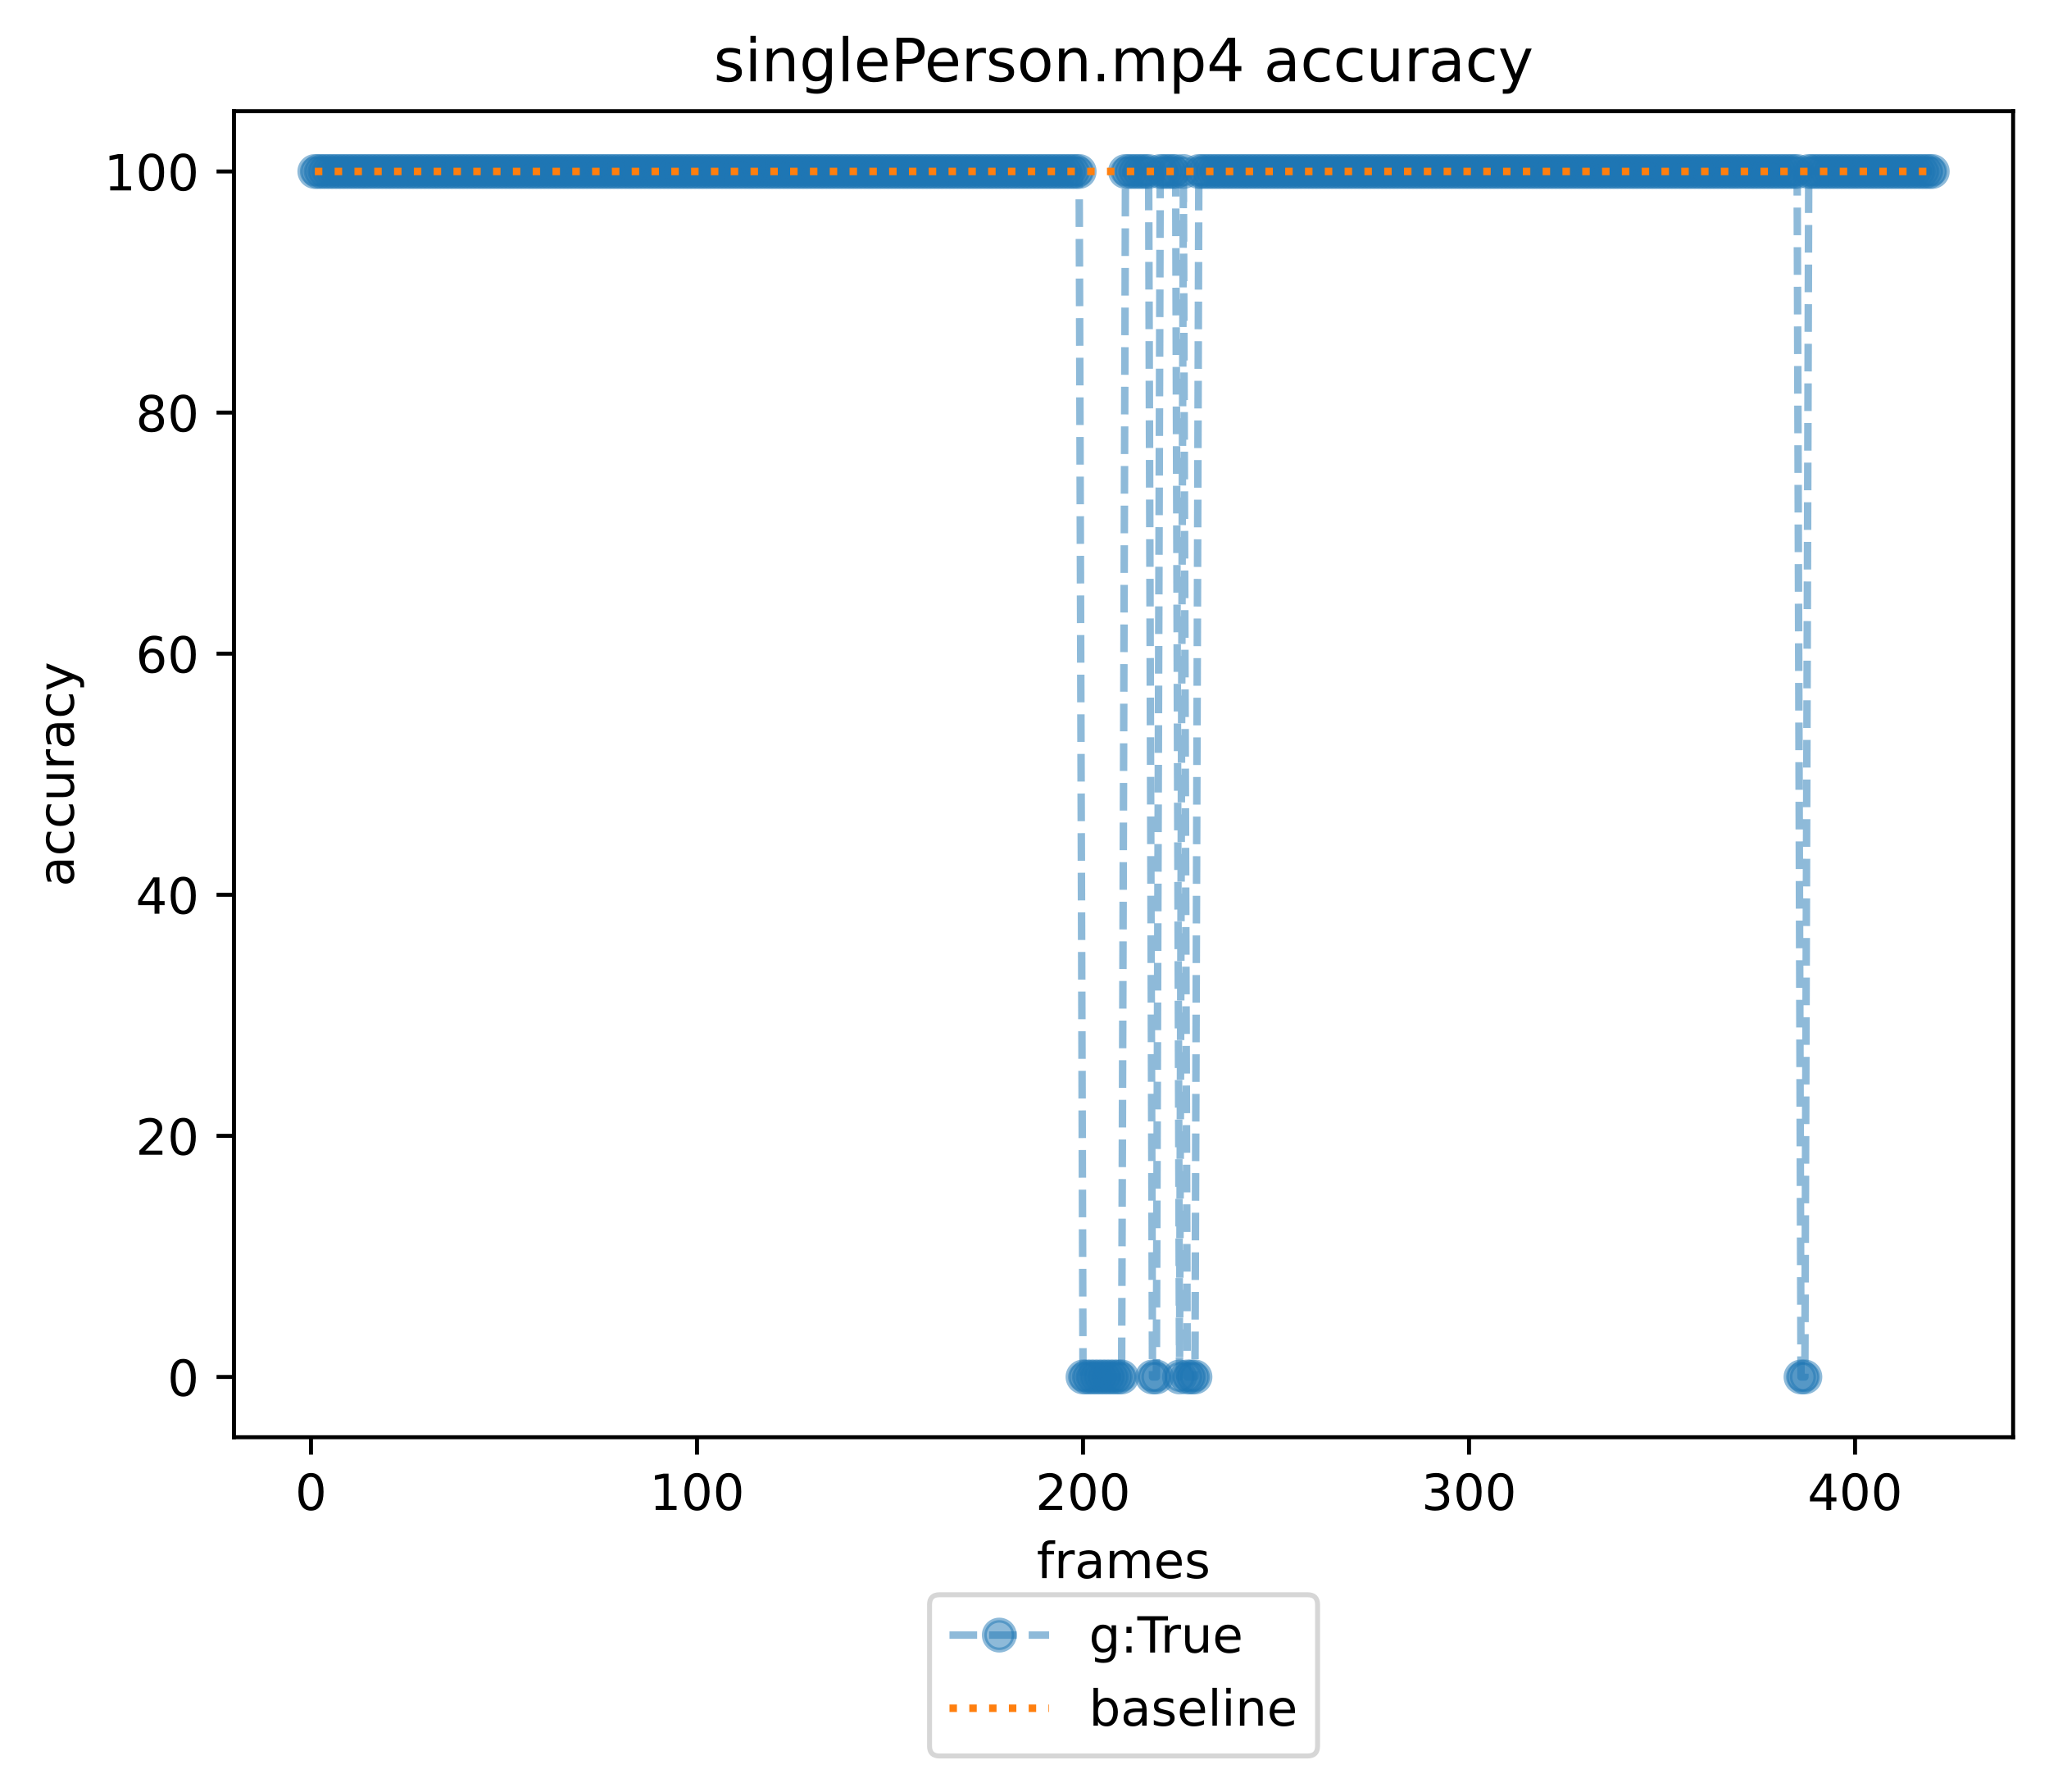 <?xml version="1.0" encoding="utf-8" standalone="no"?>
<!DOCTYPE svg PUBLIC "-//W3C//DTD SVG 1.1//EN"
  "http://www.w3.org/Graphics/SVG/1.1/DTD/svg11.dtd">
<!-- Created with matplotlib (https://matplotlib.org/) -->
<svg height="359.598pt" version="1.1" viewBox="0 0 411.286 359.598" width="411.286pt" xmlns="http://www.w3.org/2000/svg" xmlns:xlink="http://www.w3.org/1999/xlink">
 <defs>
  <style type="text/css">*{stroke-linecap:butt;stroke-linejoin:round;}</style>
 </defs>
 <g id="figure_1">
  <g id="patch_1">
   <path d="M 0 359.598 
L 411.286 359.598 
L 411.286 0 
L 0 0 
z
" style="fill:#ffffff;"/>
  </g>
  <g id="axes_1">
   <g id="patch_2">
    <path d="M 46.966 288.43 
L 404.086 288.43 
L 404.086 22.318 
L 46.966 22.318 
z
" style="fill:#ffffff;"/>
   </g>
   <g id="matplotlib.axis_1">
    <g id="xtick_1">
     <g id="line2d_1">
      <defs>
       <path d="M 0 0 
L 0 3.5 
" id="mbb6ab7ae92" style="stroke:#000000;stroke-width:0.8;"/>
      </defs>
      <g>
       <use style="stroke:#000000;stroke-width:0.8;" x="62.424" xlink:href="#mbb6ab7ae92" y="288.43"/>
      </g>
     </g>
     <g id="text_1">
      <!-- 0 -->
      <g transform="translate(59.242 303.029)scale(0.1 -0.1)">
       <defs>
        <path d="M 31.781 66.406 
Q 24.172 66.406 20.328 58.906 
Q 16.5 51.422 16.5 36.375 
Q 16.5 21.391 20.328 13.891 
Q 24.172 6.391 31.781 6.391 
Q 39.453 6.391 43.281 13.891 
Q 47.125 21.391 47.125 36.375 
Q 47.125 51.422 43.281 58.906 
Q 39.453 66.406 31.781 66.406 
z
M 31.781 74.219 
Q 44.047 74.219 50.516 64.516 
Q 56.984 54.828 56.984 36.375 
Q 56.984 17.969 50.516 8.266 
Q 44.047 -1.422 31.781 -1.422 
Q 19.531 -1.422 13.062 8.266 
Q 6.594 17.969 6.594 36.375 
Q 6.594 54.828 13.062 64.516 
Q 19.531 74.219 31.781 74.219 
z
" id="DejaVuSans-48"/>
       </defs>
       <use xlink:href="#DejaVuSans-48"/>
      </g>
     </g>
    </g>
    <g id="xtick_2">
     <g id="line2d_2">
      <g>
       <use style="stroke:#000000;stroke-width:0.8;" x="139.907" xlink:href="#mbb6ab7ae92" y="288.43"/>
      </g>
     </g>
     <g id="text_2">
      <!-- 100 -->
      <g transform="translate(130.363 303.029)scale(0.1 -0.1)">
       <defs>
        <path d="M 12.406 8.297 
L 28.516 8.297 
L 28.516 63.922 
L 10.984 60.406 
L 10.984 69.391 
L 28.422 72.906 
L 38.281 72.906 
L 38.281 8.297 
L 54.391 8.297 
L 54.391 0 
L 12.406 0 
z
" id="DejaVuSans-49"/>
       </defs>
       <use xlink:href="#DejaVuSans-49"/>
       <use x="63.623" xlink:href="#DejaVuSans-48"/>
       <use x="127.246" xlink:href="#DejaVuSans-48"/>
      </g>
     </g>
    </g>
    <g id="xtick_3">
     <g id="line2d_3">
      <g>
       <use style="stroke:#000000;stroke-width:0.8;" x="217.39" xlink:href="#mbb6ab7ae92" y="288.43"/>
      </g>
     </g>
     <g id="text_3">
      <!-- 200 -->
      <g transform="translate(207.846 303.029)scale(0.1 -0.1)">
       <defs>
        <path d="M 19.188 8.297 
L 53.609 8.297 
L 53.609 0 
L 7.328 0 
L 7.328 8.297 
Q 12.938 14.109 22.625 23.891 
Q 32.328 33.688 34.812 36.531 
Q 39.547 41.844 41.422 45.531 
Q 43.312 49.219 43.312 52.781 
Q 43.312 58.594 39.234 62.25 
Q 35.156 65.922 28.609 65.922 
Q 23.969 65.922 18.812 64.312 
Q 13.672 62.703 7.812 59.422 
L 7.812 69.391 
Q 13.766 71.781 18.938 73 
Q 24.125 74.219 28.422 74.219 
Q 39.75 74.219 46.484 68.547 
Q 53.219 62.891 53.219 53.422 
Q 53.219 48.922 51.531 44.891 
Q 49.859 40.875 45.406 35.406 
Q 44.188 33.984 37.641 27.219 
Q 31.109 20.453 19.188 8.297 
z
" id="DejaVuSans-50"/>
       </defs>
       <use xlink:href="#DejaVuSans-50"/>
       <use x="63.623" xlink:href="#DejaVuSans-48"/>
       <use x="127.246" xlink:href="#DejaVuSans-48"/>
      </g>
     </g>
    </g>
    <g id="xtick_4">
     <g id="line2d_4">
      <g>
       <use style="stroke:#000000;stroke-width:0.8;" x="294.873" xlink:href="#mbb6ab7ae92" y="288.43"/>
      </g>
     </g>
     <g id="text_4">
      <!-- 300 -->
      <g transform="translate(285.329 303.029)scale(0.1 -0.1)">
       <defs>
        <path d="M 40.578 39.312 
Q 47.656 37.797 51.625 33 
Q 55.609 28.219 55.609 21.188 
Q 55.609 10.406 48.188 4.484 
Q 40.766 -1.422 27.094 -1.422 
Q 22.516 -1.422 17.656 -0.516 
Q 12.797 0.391 7.625 2.203 
L 7.625 11.719 
Q 11.719 9.328 16.594 8.109 
Q 21.484 6.891 26.812 6.891 
Q 36.078 6.891 40.938 10.547 
Q 45.797 14.203 45.797 21.188 
Q 45.797 27.641 41.281 31.266 
Q 36.766 34.906 28.719 34.906 
L 20.219 34.906 
L 20.219 43.016 
L 29.109 43.016 
Q 36.375 43.016 40.234 45.922 
Q 44.094 48.828 44.094 54.297 
Q 44.094 59.906 40.109 62.906 
Q 36.141 65.922 28.719 65.922 
Q 24.656 65.922 20.016 65.031 
Q 15.375 64.156 9.812 62.312 
L 9.812 71.094 
Q 15.438 72.656 20.344 73.438 
Q 25.25 74.219 29.594 74.219 
Q 40.828 74.219 47.359 69.109 
Q 53.906 64.016 53.906 55.328 
Q 53.906 49.266 50.438 45.094 
Q 46.969 40.922 40.578 39.312 
z
" id="DejaVuSans-51"/>
       </defs>
       <use xlink:href="#DejaVuSans-51"/>
       <use x="63.623" xlink:href="#DejaVuSans-48"/>
       <use x="127.246" xlink:href="#DejaVuSans-48"/>
      </g>
     </g>
    </g>
    <g id="xtick_5">
     <g id="line2d_5">
      <g>
       <use style="stroke:#000000;stroke-width:0.8;" x="372.356" xlink:href="#mbb6ab7ae92" y="288.43"/>
      </g>
     </g>
     <g id="text_5">
      <!-- 400 -->
      <g transform="translate(362.813 303.029)scale(0.1 -0.1)">
       <defs>
        <path d="M 37.797 64.312 
L 12.891 25.391 
L 37.797 25.391 
z
M 35.203 72.906 
L 47.609 72.906 
L 47.609 25.391 
L 58.016 25.391 
L 58.016 17.188 
L 47.609 17.188 
L 47.609 0 
L 37.797 0 
L 37.797 17.188 
L 4.891 17.188 
L 4.891 26.703 
z
" id="DejaVuSans-52"/>
       </defs>
       <use xlink:href="#DejaVuSans-52"/>
       <use x="63.623" xlink:href="#DejaVuSans-48"/>
       <use x="127.246" xlink:href="#DejaVuSans-48"/>
      </g>
     </g>
    </g>
    <g id="text_6">
     <!-- frames -->
     <g transform="translate(208.094 316.707)scale(0.1 -0.1)">
      <defs>
       <path d="M 37.109 75.984 
L 37.109 68.5 
L 28.516 68.5 
Q 23.688 68.5 21.797 66.547 
Q 19.922 64.594 19.922 59.516 
L 19.922 54.688 
L 34.719 54.688 
L 34.719 47.703 
L 19.922 47.703 
L 19.922 0 
L 10.891 0 
L 10.891 47.703 
L 2.297 47.703 
L 2.297 54.688 
L 10.891 54.688 
L 10.891 58.5 
Q 10.891 67.625 15.141 71.797 
Q 19.391 75.984 28.609 75.984 
z
" id="DejaVuSans-102"/>
       <path d="M 41.109 46.297 
Q 39.594 47.172 37.812 47.578 
Q 36.031 48 33.891 48 
Q 26.266 48 22.188 43.047 
Q 18.109 38.094 18.109 28.812 
L 18.109 0 
L 9.078 0 
L 9.078 54.688 
L 18.109 54.688 
L 18.109 46.188 
Q 20.953 51.172 25.484 53.578 
Q 30.031 56 36.531 56 
Q 37.453 56 38.578 55.875 
Q 39.703 55.766 41.062 55.516 
z
" id="DejaVuSans-114"/>
       <path d="M 34.281 27.484 
Q 23.391 27.484 19.188 25 
Q 14.984 22.516 14.984 16.5 
Q 14.984 11.719 18.141 8.906 
Q 21.297 6.109 26.703 6.109 
Q 34.188 6.109 38.703 11.406 
Q 43.219 16.703 43.219 25.484 
L 43.219 27.484 
z
M 52.203 31.203 
L 52.203 0 
L 43.219 0 
L 43.219 8.297 
Q 40.141 3.328 35.547 0.953 
Q 30.953 -1.422 24.312 -1.422 
Q 15.922 -1.422 10.953 3.297 
Q 6 8.016 6 15.922 
Q 6 25.141 12.172 29.828 
Q 18.359 34.516 30.609 34.516 
L 43.219 34.516 
L 43.219 35.406 
Q 43.219 41.609 39.141 45 
Q 35.062 48.391 27.688 48.391 
Q 23 48.391 18.547 47.266 
Q 14.109 46.141 10.016 43.891 
L 10.016 52.203 
Q 14.938 54.109 19.578 55.047 
Q 24.219 56 28.609 56 
Q 40.484 56 46.344 49.844 
Q 52.203 43.703 52.203 31.203 
z
" id="DejaVuSans-97"/>
       <path d="M 52 44.188 
Q 55.375 50.25 60.062 53.125 
Q 64.75 56 71.094 56 
Q 79.641 56 84.281 50.016 
Q 88.922 44.047 88.922 33.016 
L 88.922 0 
L 79.891 0 
L 79.891 32.719 
Q 79.891 40.578 77.094 44.375 
Q 74.312 48.188 68.609 48.188 
Q 61.625 48.188 57.562 43.547 
Q 53.516 38.922 53.516 30.906 
L 53.516 0 
L 44.484 0 
L 44.484 32.719 
Q 44.484 40.625 41.703 44.406 
Q 38.922 48.188 33.109 48.188 
Q 26.219 48.188 22.156 43.531 
Q 18.109 38.875 18.109 30.906 
L 18.109 0 
L 9.078 0 
L 9.078 54.688 
L 18.109 54.688 
L 18.109 46.188 
Q 21.188 51.219 25.484 53.609 
Q 29.781 56 35.688 56 
Q 41.656 56 45.828 52.969 
Q 50 49.953 52 44.188 
z
" id="DejaVuSans-109"/>
       <path d="M 56.203 29.594 
L 56.203 25.203 
L 14.891 25.203 
Q 15.484 15.922 20.484 11.062 
Q 25.484 6.203 34.422 6.203 
Q 39.594 6.203 44.453 7.469 
Q 49.312 8.734 54.109 11.281 
L 54.109 2.781 
Q 49.266 0.734 44.188 -0.344 
Q 39.109 -1.422 33.891 -1.422 
Q 20.797 -1.422 13.156 6.188 
Q 5.516 13.812 5.516 26.812 
Q 5.516 40.234 12.766 48.109 
Q 20.016 56 32.328 56 
Q 43.359 56 49.781 48.891 
Q 56.203 41.797 56.203 29.594 
z
M 47.219 32.234 
Q 47.125 39.594 43.094 43.984 
Q 39.062 48.391 32.422 48.391 
Q 24.906 48.391 20.391 44.141 
Q 15.875 39.891 15.188 32.172 
z
" id="DejaVuSans-101"/>
       <path d="M 44.281 53.078 
L 44.281 44.578 
Q 40.484 46.531 36.375 47.5 
Q 32.281 48.484 27.875 48.484 
Q 21.188 48.484 17.844 46.438 
Q 14.5 44.391 14.5 40.281 
Q 14.5 37.156 16.891 35.375 
Q 19.281 33.594 26.516 31.984 
L 29.594 31.297 
Q 39.156 29.25 43.188 25.516 
Q 47.219 21.781 47.219 15.094 
Q 47.219 7.469 41.188 3.016 
Q 35.156 -1.422 24.609 -1.422 
Q 20.219 -1.422 15.453 -0.562 
Q 10.688 0.297 5.422 2 
L 5.422 11.281 
Q 10.406 8.688 15.234 7.391 
Q 20.062 6.109 24.812 6.109 
Q 31.156 6.109 34.562 8.281 
Q 37.984 10.453 37.984 14.406 
Q 37.984 18.062 35.516 20.016 
Q 33.062 21.969 24.703 23.781 
L 21.578 24.516 
Q 13.234 26.266 9.516 29.906 
Q 5.812 33.547 5.812 39.891 
Q 5.812 47.609 11.281 51.797 
Q 16.75 56 26.812 56 
Q 31.781 56 36.172 55.266 
Q 40.578 54.547 44.281 53.078 
z
" id="DejaVuSans-115"/>
      </defs>
      <use xlink:href="#DejaVuSans-102"/>
      <use x="35.205" xlink:href="#DejaVuSans-114"/>
      <use x="76.318" xlink:href="#DejaVuSans-97"/>
      <use x="137.598" xlink:href="#DejaVuSans-109"/>
      <use x="235.01" xlink:href="#DejaVuSans-101"/>
      <use x="296.533" xlink:href="#DejaVuSans-115"/>
     </g>
    </g>
   </g>
   <g id="matplotlib.axis_2">
    <g id="ytick_1">
     <g id="line2d_6">
      <defs>
       <path d="M 0 0 
L -3.5 0 
" id="me7c69760c0" style="stroke:#000000;stroke-width:0.8;"/>
      </defs>
      <g>
       <use style="stroke:#000000;stroke-width:0.8;" x="46.966" xlink:href="#me7c69760c0" y="276.334"/>
      </g>
     </g>
     <g id="text_7">
      <!-- 0 -->
      <g transform="translate(33.603 280.133)scale(0.1 -0.1)">
       <use xlink:href="#DejaVuSans-48"/>
      </g>
     </g>
    </g>
    <g id="ytick_2">
     <g id="line2d_7">
      <g>
       <use style="stroke:#000000;stroke-width:0.8;" x="46.966" xlink:href="#me7c69760c0" y="227.95"/>
      </g>
     </g>
     <g id="text_8">
      <!-- 20 -->
      <g transform="translate(27.241 231.749)scale(0.1 -0.1)">
       <use xlink:href="#DejaVuSans-50"/>
       <use x="63.623" xlink:href="#DejaVuSans-48"/>
      </g>
     </g>
    </g>
    <g id="ytick_3">
     <g id="line2d_8">
      <g>
       <use style="stroke:#000000;stroke-width:0.8;" x="46.966" xlink:href="#me7c69760c0" y="179.566"/>
      </g>
     </g>
     <g id="text_9">
      <!-- 40 -->
      <g transform="translate(27.241 183.365)scale(0.1 -0.1)">
       <use xlink:href="#DejaVuSans-52"/>
       <use x="63.623" xlink:href="#DejaVuSans-48"/>
      </g>
     </g>
    </g>
    <g id="ytick_4">
     <g id="line2d_9">
      <g>
       <use style="stroke:#000000;stroke-width:0.8;" x="46.966" xlink:href="#me7c69760c0" y="131.182"/>
      </g>
     </g>
     <g id="text_10">
      <!-- 60 -->
      <g transform="translate(27.241 134.981)scale(0.1 -0.1)">
       <defs>
        <path d="M 33.016 40.375 
Q 26.375 40.375 22.484 35.828 
Q 18.609 31.297 18.609 23.391 
Q 18.609 15.531 22.484 10.953 
Q 26.375 6.391 33.016 6.391 
Q 39.656 6.391 43.531 10.953 
Q 47.406 15.531 47.406 23.391 
Q 47.406 31.297 43.531 35.828 
Q 39.656 40.375 33.016 40.375 
z
M 52.594 71.297 
L 52.594 62.312 
Q 48.875 64.062 45.094 64.984 
Q 41.312 65.922 37.594 65.922 
Q 27.828 65.922 22.672 59.328 
Q 17.531 52.734 16.797 39.406 
Q 19.672 43.656 24.016 45.922 
Q 28.375 48.188 33.594 48.188 
Q 44.578 48.188 50.953 41.516 
Q 57.328 34.859 57.328 23.391 
Q 57.328 12.156 50.688 5.359 
Q 44.047 -1.422 33.016 -1.422 
Q 20.359 -1.422 13.672 8.266 
Q 6.984 17.969 6.984 36.375 
Q 6.984 53.656 15.188 63.938 
Q 23.391 74.219 37.203 74.219 
Q 40.922 74.219 44.703 73.484 
Q 48.484 72.75 52.594 71.297 
z
" id="DejaVuSans-54"/>
       </defs>
       <use xlink:href="#DejaVuSans-54"/>
       <use x="63.623" xlink:href="#DejaVuSans-48"/>
      </g>
     </g>
    </g>
    <g id="ytick_5">
     <g id="line2d_10">
      <g>
       <use style="stroke:#000000;stroke-width:0.8;" x="46.966" xlink:href="#me7c69760c0" y="82.798"/>
      </g>
     </g>
     <g id="text_11">
      <!-- 80 -->
      <g transform="translate(27.241 86.597)scale(0.1 -0.1)">
       <defs>
        <path d="M 31.781 34.625 
Q 24.75 34.625 20.719 30.859 
Q 16.703 27.094 16.703 20.516 
Q 16.703 13.922 20.719 10.156 
Q 24.75 6.391 31.781 6.391 
Q 38.812 6.391 42.859 10.172 
Q 46.922 13.969 46.922 20.516 
Q 46.922 27.094 42.891 30.859 
Q 38.875 34.625 31.781 34.625 
z
M 21.922 38.812 
Q 15.578 40.375 12.031 44.719 
Q 8.5 49.078 8.5 55.328 
Q 8.5 64.062 14.719 69.141 
Q 20.953 74.219 31.781 74.219 
Q 42.672 74.219 48.875 69.141 
Q 55.078 64.062 55.078 55.328 
Q 55.078 49.078 51.531 44.719 
Q 48 40.375 41.703 38.812 
Q 48.828 37.156 52.797 32.312 
Q 56.781 27.484 56.781 20.516 
Q 56.781 9.906 50.312 4.234 
Q 43.844 -1.422 31.781 -1.422 
Q 19.734 -1.422 13.25 4.234 
Q 6.781 9.906 6.781 20.516 
Q 6.781 27.484 10.781 32.312 
Q 14.797 37.156 21.922 38.812 
z
M 18.312 54.391 
Q 18.312 48.734 21.844 45.562 
Q 25.391 42.391 31.781 42.391 
Q 38.141 42.391 41.719 45.562 
Q 45.312 48.734 45.312 54.391 
Q 45.312 60.062 41.719 63.234 
Q 38.141 66.406 31.781 66.406 
Q 25.391 66.406 21.844 63.234 
Q 18.312 60.062 18.312 54.391 
z
" id="DejaVuSans-56"/>
       </defs>
       <use xlink:href="#DejaVuSans-56"/>
       <use x="63.623" xlink:href="#DejaVuSans-48"/>
      </g>
     </g>
    </g>
    <g id="ytick_6">
     <g id="line2d_11">
      <g>
       <use style="stroke:#000000;stroke-width:0.8;" x="46.966" xlink:href="#me7c69760c0" y="34.414"/>
      </g>
     </g>
     <g id="text_12">
      <!-- 100 -->
      <g transform="translate(20.878 38.213)scale(0.1 -0.1)">
       <use xlink:href="#DejaVuSans-49"/>
       <use x="63.623" xlink:href="#DejaVuSans-48"/>
       <use x="127.246" xlink:href="#DejaVuSans-48"/>
      </g>
     </g>
    </g>
    <g id="text_13">
     <!-- accuracy -->
     <g transform="translate(14.798 177.934)rotate(-90)scale(0.1 -0.1)">
      <defs>
       <path d="M 48.781 52.594 
L 48.781 44.188 
Q 44.969 46.297 41.141 47.344 
Q 37.312 48.391 33.406 48.391 
Q 24.656 48.391 19.812 42.844 
Q 14.984 37.312 14.984 27.297 
Q 14.984 17.281 19.812 11.734 
Q 24.656 6.203 33.406 6.203 
Q 37.312 6.203 41.141 7.25 
Q 44.969 8.297 48.781 10.406 
L 48.781 2.094 
Q 45.016 0.344 40.984 -0.531 
Q 36.969 -1.422 32.422 -1.422 
Q 20.062 -1.422 12.781 6.344 
Q 5.516 14.109 5.516 27.297 
Q 5.516 40.672 12.859 48.328 
Q 20.219 56 33.016 56 
Q 37.156 56 41.109 55.141 
Q 45.062 54.297 48.781 52.594 
z
" id="DejaVuSans-99"/>
       <path d="M 8.5 21.578 
L 8.5 54.688 
L 17.484 54.688 
L 17.484 21.922 
Q 17.484 14.156 20.5 10.266 
Q 23.531 6.391 29.594 6.391 
Q 36.859 6.391 41.078 11.031 
Q 45.312 15.672 45.312 23.688 
L 45.312 54.688 
L 54.297 54.688 
L 54.297 0 
L 45.312 0 
L 45.312 8.406 
Q 42.047 3.422 37.719 1 
Q 33.406 -1.422 27.688 -1.422 
Q 18.266 -1.422 13.375 4.438 
Q 8.5 10.297 8.5 21.578 
z
M 31.109 56 
z
" id="DejaVuSans-117"/>
       <path d="M 32.172 -5.078 
Q 28.375 -14.844 24.75 -17.812 
Q 21.141 -20.797 15.094 -20.797 
L 7.906 -20.797 
L 7.906 -13.281 
L 13.188 -13.281 
Q 16.891 -13.281 18.938 -11.516 
Q 21 -9.766 23.484 -3.219 
L 25.094 0.875 
L 2.984 54.688 
L 12.5 54.688 
L 29.594 11.922 
L 46.688 54.688 
L 56.203 54.688 
z
" id="DejaVuSans-121"/>
      </defs>
      <use xlink:href="#DejaVuSans-97"/>
      <use x="61.279" xlink:href="#DejaVuSans-99"/>
      <use x="116.26" xlink:href="#DejaVuSans-99"/>
      <use x="171.24" xlink:href="#DejaVuSans-117"/>
      <use x="234.619" xlink:href="#DejaVuSans-114"/>
      <use x="275.732" xlink:href="#DejaVuSans-97"/>
      <use x="337.012" xlink:href="#DejaVuSans-99"/>
      <use x="391.992" xlink:href="#DejaVuSans-121"/>
     </g>
    </g>
   </g>
   <g id="line2d_12">
    <path clip-path="url(#pe92f1244e9)" d="M 63.198 34.414 
L 216.615 34.414 
L 217.39 276.334 
L 225.138 276.334 
L 225.913 34.414 
L 230.562 34.414 
L 231.337 276.334 
L 232.112 276.334 
L 232.887 34.414 
L 235.986 34.414 
L 236.761 276.334 
L 237.536 34.414 
L 238.31 276.334 
L 239.86 276.334 
L 240.635 34.414 
L 360.734 34.414 
L 361.509 276.334 
L 362.283 276.334 
L 363.058 34.414 
L 387.853 34.414 
L 387.853 34.414 
" style="fill:none;stroke:#1f77b4;stroke-dasharray:5.55,2.4;stroke-dashoffset:0;stroke-opacity:0.5;stroke-width:1.5;"/>
    <defs>
     <path d="M 0 3 
C 0.796 3 1.559 2.684 2.121 2.121 
C 2.684 1.559 3 0.796 3 0 
C 3 -0.796 2.684 -1.559 2.121 -2.121 
C 1.559 -2.684 0.796 -3 0 -3 
C -0.796 -3 -1.559 -2.684 -2.121 -2.121 
C -2.684 -1.559 -3 -0.796 -3 0 
C -3 0.796 -2.684 1.559 -2.121 2.121 
C -1.559 2.684 -0.796 3 0 3 
z
" id="md7103f318b" style="stroke:#1f77b4;stroke-opacity:0.5;"/>
    </defs>
    <g clip-path="url(#pe92f1244e9)">
     <use style="fill:#1f77b4;fill-opacity:0.5;stroke:#1f77b4;stroke-opacity:0.5;" x="63.198" xlink:href="#md7103f318b" y="34.414"/>
     <use style="fill:#1f77b4;fill-opacity:0.5;stroke:#1f77b4;stroke-opacity:0.5;" x="63.973" xlink:href="#md7103f318b" y="34.414"/>
     <use style="fill:#1f77b4;fill-opacity:0.5;stroke:#1f77b4;stroke-opacity:0.5;" x="64.748" xlink:href="#md7103f318b" y="34.414"/>
     <use style="fill:#1f77b4;fill-opacity:0.5;stroke:#1f77b4;stroke-opacity:0.5;" x="65.523" xlink:href="#md7103f318b" y="34.414"/>
     <use style="fill:#1f77b4;fill-opacity:0.5;stroke:#1f77b4;stroke-opacity:0.5;" x="66.298" xlink:href="#md7103f318b" y="34.414"/>
     <use style="fill:#1f77b4;fill-opacity:0.5;stroke:#1f77b4;stroke-opacity:0.5;" x="67.073" xlink:href="#md7103f318b" y="34.414"/>
     <use style="fill:#1f77b4;fill-opacity:0.5;stroke:#1f77b4;stroke-opacity:0.5;" x="67.847" xlink:href="#md7103f318b" y="34.414"/>
     <use style="fill:#1f77b4;fill-opacity:0.5;stroke:#1f77b4;stroke-opacity:0.5;" x="68.622" xlink:href="#md7103f318b" y="34.414"/>
     <use style="fill:#1f77b4;fill-opacity:0.5;stroke:#1f77b4;stroke-opacity:0.5;" x="69.397" xlink:href="#md7103f318b" y="34.414"/>
     <use style="fill:#1f77b4;fill-opacity:0.5;stroke:#1f77b4;stroke-opacity:0.5;" x="70.172" xlink:href="#md7103f318b" y="34.414"/>
     <use style="fill:#1f77b4;fill-opacity:0.5;stroke:#1f77b4;stroke-opacity:0.5;" x="70.947" xlink:href="#md7103f318b" y="34.414"/>
     <use style="fill:#1f77b4;fill-opacity:0.5;stroke:#1f77b4;stroke-opacity:0.5;" x="71.722" xlink:href="#md7103f318b" y="34.414"/>
     <use style="fill:#1f77b4;fill-opacity:0.5;stroke:#1f77b4;stroke-opacity:0.5;" x="72.496" xlink:href="#md7103f318b" y="34.414"/>
     <use style="fill:#1f77b4;fill-opacity:0.5;stroke:#1f77b4;stroke-opacity:0.5;" x="73.271" xlink:href="#md7103f318b" y="34.414"/>
     <use style="fill:#1f77b4;fill-opacity:0.5;stroke:#1f77b4;stroke-opacity:0.5;" x="74.046" xlink:href="#md7103f318b" y="34.414"/>
     <use style="fill:#1f77b4;fill-opacity:0.5;stroke:#1f77b4;stroke-opacity:0.5;" x="74.821" xlink:href="#md7103f318b" y="34.414"/>
     <use style="fill:#1f77b4;fill-opacity:0.5;stroke:#1f77b4;stroke-opacity:0.5;" x="75.596" xlink:href="#md7103f318b" y="34.414"/>
     <use style="fill:#1f77b4;fill-opacity:0.5;stroke:#1f77b4;stroke-opacity:0.5;" x="76.37" xlink:href="#md7103f318b" y="34.414"/>
     <use style="fill:#1f77b4;fill-opacity:0.5;stroke:#1f77b4;stroke-opacity:0.5;" x="77.145" xlink:href="#md7103f318b" y="34.414"/>
     <use style="fill:#1f77b4;fill-opacity:0.5;stroke:#1f77b4;stroke-opacity:0.5;" x="77.92" xlink:href="#md7103f318b" y="34.414"/>
     <use style="fill:#1f77b4;fill-opacity:0.5;stroke:#1f77b4;stroke-opacity:0.5;" x="78.695" xlink:href="#md7103f318b" y="34.414"/>
     <use style="fill:#1f77b4;fill-opacity:0.5;stroke:#1f77b4;stroke-opacity:0.5;" x="79.47" xlink:href="#md7103f318b" y="34.414"/>
     <use style="fill:#1f77b4;fill-opacity:0.5;stroke:#1f77b4;stroke-opacity:0.5;" x="80.245" xlink:href="#md7103f318b" y="34.414"/>
     <use style="fill:#1f77b4;fill-opacity:0.5;stroke:#1f77b4;stroke-opacity:0.5;" x="81.019" xlink:href="#md7103f318b" y="34.414"/>
     <use style="fill:#1f77b4;fill-opacity:0.5;stroke:#1f77b4;stroke-opacity:0.5;" x="81.794" xlink:href="#md7103f318b" y="34.414"/>
     <use style="fill:#1f77b4;fill-opacity:0.5;stroke:#1f77b4;stroke-opacity:0.5;" x="82.569" xlink:href="#md7103f318b" y="34.414"/>
     <use style="fill:#1f77b4;fill-opacity:0.5;stroke:#1f77b4;stroke-opacity:0.5;" x="83.344" xlink:href="#md7103f318b" y="34.414"/>
     <use style="fill:#1f77b4;fill-opacity:0.5;stroke:#1f77b4;stroke-opacity:0.5;" x="84.119" xlink:href="#md7103f318b" y="34.414"/>
     <use style="fill:#1f77b4;fill-opacity:0.5;stroke:#1f77b4;stroke-opacity:0.5;" x="84.894" xlink:href="#md7103f318b" y="34.414"/>
     <use style="fill:#1f77b4;fill-opacity:0.5;stroke:#1f77b4;stroke-opacity:0.5;" x="85.668" xlink:href="#md7103f318b" y="34.414"/>
     <use style="fill:#1f77b4;fill-opacity:0.5;stroke:#1f77b4;stroke-opacity:0.5;" x="86.443" xlink:href="#md7103f318b" y="34.414"/>
     <use style="fill:#1f77b4;fill-opacity:0.5;stroke:#1f77b4;stroke-opacity:0.5;" x="87.218" xlink:href="#md7103f318b" y="34.414"/>
     <use style="fill:#1f77b4;fill-opacity:0.5;stroke:#1f77b4;stroke-opacity:0.5;" x="87.993" xlink:href="#md7103f318b" y="34.414"/>
     <use style="fill:#1f77b4;fill-opacity:0.5;stroke:#1f77b4;stroke-opacity:0.5;" x="88.768" xlink:href="#md7103f318b" y="34.414"/>
     <use style="fill:#1f77b4;fill-opacity:0.5;stroke:#1f77b4;stroke-opacity:0.5;" x="89.543" xlink:href="#md7103f318b" y="34.414"/>
     <use style="fill:#1f77b4;fill-opacity:0.5;stroke:#1f77b4;stroke-opacity:0.5;" x="90.317" xlink:href="#md7103f318b" y="34.414"/>
     <use style="fill:#1f77b4;fill-opacity:0.5;stroke:#1f77b4;stroke-opacity:0.5;" x="91.092" xlink:href="#md7103f318b" y="34.414"/>
     <use style="fill:#1f77b4;fill-opacity:0.5;stroke:#1f77b4;stroke-opacity:0.5;" x="91.867" xlink:href="#md7103f318b" y="34.414"/>
     <use style="fill:#1f77b4;fill-opacity:0.5;stroke:#1f77b4;stroke-opacity:0.5;" x="92.642" xlink:href="#md7103f318b" y="34.414"/>
     <use style="fill:#1f77b4;fill-opacity:0.5;stroke:#1f77b4;stroke-opacity:0.5;" x="93.417" xlink:href="#md7103f318b" y="34.414"/>
     <use style="fill:#1f77b4;fill-opacity:0.5;stroke:#1f77b4;stroke-opacity:0.5;" x="94.192" xlink:href="#md7103f318b" y="34.414"/>
     <use style="fill:#1f77b4;fill-opacity:0.5;stroke:#1f77b4;stroke-opacity:0.5;" x="94.966" xlink:href="#md7103f318b" y="34.414"/>
     <use style="fill:#1f77b4;fill-opacity:0.5;stroke:#1f77b4;stroke-opacity:0.5;" x="95.741" xlink:href="#md7103f318b" y="34.414"/>
     <use style="fill:#1f77b4;fill-opacity:0.5;stroke:#1f77b4;stroke-opacity:0.5;" x="96.516" xlink:href="#md7103f318b" y="34.414"/>
     <use style="fill:#1f77b4;fill-opacity:0.5;stroke:#1f77b4;stroke-opacity:0.5;" x="97.291" xlink:href="#md7103f318b" y="34.414"/>
     <use style="fill:#1f77b4;fill-opacity:0.5;stroke:#1f77b4;stroke-opacity:0.5;" x="98.066" xlink:href="#md7103f318b" y="34.414"/>
     <use style="fill:#1f77b4;fill-opacity:0.5;stroke:#1f77b4;stroke-opacity:0.5;" x="98.841" xlink:href="#md7103f318b" y="34.414"/>
     <use style="fill:#1f77b4;fill-opacity:0.5;stroke:#1f77b4;stroke-opacity:0.5;" x="99.615" xlink:href="#md7103f318b" y="34.414"/>
     <use style="fill:#1f77b4;fill-opacity:0.5;stroke:#1f77b4;stroke-opacity:0.5;" x="100.39" xlink:href="#md7103f318b" y="34.414"/>
     <use style="fill:#1f77b4;fill-opacity:0.5;stroke:#1f77b4;stroke-opacity:0.5;" x="101.165" xlink:href="#md7103f318b" y="34.414"/>
     <use style="fill:#1f77b4;fill-opacity:0.5;stroke:#1f77b4;stroke-opacity:0.5;" x="101.94" xlink:href="#md7103f318b" y="34.414"/>
     <use style="fill:#1f77b4;fill-opacity:0.5;stroke:#1f77b4;stroke-opacity:0.5;" x="102.715" xlink:href="#md7103f318b" y="34.414"/>
     <use style="fill:#1f77b4;fill-opacity:0.5;stroke:#1f77b4;stroke-opacity:0.5;" x="103.49" xlink:href="#md7103f318b" y="34.414"/>
     <use style="fill:#1f77b4;fill-opacity:0.5;stroke:#1f77b4;stroke-opacity:0.5;" x="104.264" xlink:href="#md7103f318b" y="34.414"/>
     <use style="fill:#1f77b4;fill-opacity:0.5;stroke:#1f77b4;stroke-opacity:0.5;" x="105.039" xlink:href="#md7103f318b" y="34.414"/>
     <use style="fill:#1f77b4;fill-opacity:0.5;stroke:#1f77b4;stroke-opacity:0.5;" x="105.814" xlink:href="#md7103f318b" y="34.414"/>
     <use style="fill:#1f77b4;fill-opacity:0.5;stroke:#1f77b4;stroke-opacity:0.5;" x="106.589" xlink:href="#md7103f318b" y="34.414"/>
     <use style="fill:#1f77b4;fill-opacity:0.5;stroke:#1f77b4;stroke-opacity:0.5;" x="107.364" xlink:href="#md7103f318b" y="34.414"/>
     <use style="fill:#1f77b4;fill-opacity:0.5;stroke:#1f77b4;stroke-opacity:0.5;" x="108.139" xlink:href="#md7103f318b" y="34.414"/>
     <use style="fill:#1f77b4;fill-opacity:0.5;stroke:#1f77b4;stroke-opacity:0.5;" x="108.913" xlink:href="#md7103f318b" y="34.414"/>
     <use style="fill:#1f77b4;fill-opacity:0.5;stroke:#1f77b4;stroke-opacity:0.5;" x="109.688" xlink:href="#md7103f318b" y="34.414"/>
     <use style="fill:#1f77b4;fill-opacity:0.5;stroke:#1f77b4;stroke-opacity:0.5;" x="110.463" xlink:href="#md7103f318b" y="34.414"/>
     <use style="fill:#1f77b4;fill-opacity:0.5;stroke:#1f77b4;stroke-opacity:0.5;" x="111.238" xlink:href="#md7103f318b" y="34.414"/>
     <use style="fill:#1f77b4;fill-opacity:0.5;stroke:#1f77b4;stroke-opacity:0.5;" x="112.013" xlink:href="#md7103f318b" y="34.414"/>
     <use style="fill:#1f77b4;fill-opacity:0.5;stroke:#1f77b4;stroke-opacity:0.5;" x="112.788" xlink:href="#md7103f318b" y="34.414"/>
     <use style="fill:#1f77b4;fill-opacity:0.5;stroke:#1f77b4;stroke-opacity:0.5;" x="113.562" xlink:href="#md7103f318b" y="34.414"/>
     <use style="fill:#1f77b4;fill-opacity:0.5;stroke:#1f77b4;stroke-opacity:0.5;" x="114.337" xlink:href="#md7103f318b" y="34.414"/>
     <use style="fill:#1f77b4;fill-opacity:0.5;stroke:#1f77b4;stroke-opacity:0.5;" x="115.112" xlink:href="#md7103f318b" y="34.414"/>
     <use style="fill:#1f77b4;fill-opacity:0.5;stroke:#1f77b4;stroke-opacity:0.5;" x="115.887" xlink:href="#md7103f318b" y="34.414"/>
     <use style="fill:#1f77b4;fill-opacity:0.5;stroke:#1f77b4;stroke-opacity:0.5;" x="116.662" xlink:href="#md7103f318b" y="34.414"/>
     <use style="fill:#1f77b4;fill-opacity:0.5;stroke:#1f77b4;stroke-opacity:0.5;" x="117.437" xlink:href="#md7103f318b" y="34.414"/>
     <use style="fill:#1f77b4;fill-opacity:0.5;stroke:#1f77b4;stroke-opacity:0.5;" x="118.211" xlink:href="#md7103f318b" y="34.414"/>
     <use style="fill:#1f77b4;fill-opacity:0.5;stroke:#1f77b4;stroke-opacity:0.5;" x="118.986" xlink:href="#md7103f318b" y="34.414"/>
     <use style="fill:#1f77b4;fill-opacity:0.5;stroke:#1f77b4;stroke-opacity:0.5;" x="119.761" xlink:href="#md7103f318b" y="34.414"/>
     <use style="fill:#1f77b4;fill-opacity:0.5;stroke:#1f77b4;stroke-opacity:0.5;" x="120.536" xlink:href="#md7103f318b" y="34.414"/>
     <use style="fill:#1f77b4;fill-opacity:0.5;stroke:#1f77b4;stroke-opacity:0.5;" x="121.311" xlink:href="#md7103f318b" y="34.414"/>
     <use style="fill:#1f77b4;fill-opacity:0.5;stroke:#1f77b4;stroke-opacity:0.5;" x="122.086" xlink:href="#md7103f318b" y="34.414"/>
     <use style="fill:#1f77b4;fill-opacity:0.5;stroke:#1f77b4;stroke-opacity:0.5;" x="122.86" xlink:href="#md7103f318b" y="34.414"/>
     <use style="fill:#1f77b4;fill-opacity:0.5;stroke:#1f77b4;stroke-opacity:0.5;" x="123.635" xlink:href="#md7103f318b" y="34.414"/>
     <use style="fill:#1f77b4;fill-opacity:0.5;stroke:#1f77b4;stroke-opacity:0.5;" x="124.41" xlink:href="#md7103f318b" y="34.414"/>
     <use style="fill:#1f77b4;fill-opacity:0.5;stroke:#1f77b4;stroke-opacity:0.5;" x="125.185" xlink:href="#md7103f318b" y="34.414"/>
     <use style="fill:#1f77b4;fill-opacity:0.5;stroke:#1f77b4;stroke-opacity:0.5;" x="125.96" xlink:href="#md7103f318b" y="34.414"/>
     <use style="fill:#1f77b4;fill-opacity:0.5;stroke:#1f77b4;stroke-opacity:0.5;" x="126.735" xlink:href="#md7103f318b" y="34.414"/>
     <use style="fill:#1f77b4;fill-opacity:0.5;stroke:#1f77b4;stroke-opacity:0.5;" x="127.509" xlink:href="#md7103f318b" y="34.414"/>
     <use style="fill:#1f77b4;fill-opacity:0.5;stroke:#1f77b4;stroke-opacity:0.5;" x="128.284" xlink:href="#md7103f318b" y="34.414"/>
     <use style="fill:#1f77b4;fill-opacity:0.5;stroke:#1f77b4;stroke-opacity:0.5;" x="129.059" xlink:href="#md7103f318b" y="34.414"/>
     <use style="fill:#1f77b4;fill-opacity:0.5;stroke:#1f77b4;stroke-opacity:0.5;" x="129.834" xlink:href="#md7103f318b" y="34.414"/>
     <use style="fill:#1f77b4;fill-opacity:0.5;stroke:#1f77b4;stroke-opacity:0.5;" x="130.609" xlink:href="#md7103f318b" y="34.414"/>
     <use style="fill:#1f77b4;fill-opacity:0.5;stroke:#1f77b4;stroke-opacity:0.5;" x="131.384" xlink:href="#md7103f318b" y="34.414"/>
     <use style="fill:#1f77b4;fill-opacity:0.5;stroke:#1f77b4;stroke-opacity:0.5;" x="132.158" xlink:href="#md7103f318b" y="34.414"/>
     <use style="fill:#1f77b4;fill-opacity:0.5;stroke:#1f77b4;stroke-opacity:0.5;" x="132.933" xlink:href="#md7103f318b" y="34.414"/>
     <use style="fill:#1f77b4;fill-opacity:0.5;stroke:#1f77b4;stroke-opacity:0.5;" x="133.708" xlink:href="#md7103f318b" y="34.414"/>
     <use style="fill:#1f77b4;fill-opacity:0.5;stroke:#1f77b4;stroke-opacity:0.5;" x="134.483" xlink:href="#md7103f318b" y="34.414"/>
     <use style="fill:#1f77b4;fill-opacity:0.5;stroke:#1f77b4;stroke-opacity:0.5;" x="135.258" xlink:href="#md7103f318b" y="34.414"/>
     <use style="fill:#1f77b4;fill-opacity:0.5;stroke:#1f77b4;stroke-opacity:0.5;" x="136.033" xlink:href="#md7103f318b" y="34.414"/>
     <use style="fill:#1f77b4;fill-opacity:0.5;stroke:#1f77b4;stroke-opacity:0.5;" x="136.807" xlink:href="#md7103f318b" y="34.414"/>
     <use style="fill:#1f77b4;fill-opacity:0.5;stroke:#1f77b4;stroke-opacity:0.5;" x="137.582" xlink:href="#md7103f318b" y="34.414"/>
     <use style="fill:#1f77b4;fill-opacity:0.5;stroke:#1f77b4;stroke-opacity:0.5;" x="138.357" xlink:href="#md7103f318b" y="34.414"/>
     <use style="fill:#1f77b4;fill-opacity:0.5;stroke:#1f77b4;stroke-opacity:0.5;" x="139.132" xlink:href="#md7103f318b" y="34.414"/>
     <use style="fill:#1f77b4;fill-opacity:0.5;stroke:#1f77b4;stroke-opacity:0.5;" x="139.907" xlink:href="#md7103f318b" y="34.414"/>
     <use style="fill:#1f77b4;fill-opacity:0.5;stroke:#1f77b4;stroke-opacity:0.5;" x="140.682" xlink:href="#md7103f318b" y="34.414"/>
     <use style="fill:#1f77b4;fill-opacity:0.5;stroke:#1f77b4;stroke-opacity:0.5;" x="141.456" xlink:href="#md7103f318b" y="34.414"/>
     <use style="fill:#1f77b4;fill-opacity:0.5;stroke:#1f77b4;stroke-opacity:0.5;" x="142.231" xlink:href="#md7103f318b" y="34.414"/>
     <use style="fill:#1f77b4;fill-opacity:0.5;stroke:#1f77b4;stroke-opacity:0.5;" x="143.006" xlink:href="#md7103f318b" y="34.414"/>
     <use style="fill:#1f77b4;fill-opacity:0.5;stroke:#1f77b4;stroke-opacity:0.5;" x="143.781" xlink:href="#md7103f318b" y="34.414"/>
     <use style="fill:#1f77b4;fill-opacity:0.5;stroke:#1f77b4;stroke-opacity:0.5;" x="144.556" xlink:href="#md7103f318b" y="34.414"/>
     <use style="fill:#1f77b4;fill-opacity:0.5;stroke:#1f77b4;stroke-opacity:0.5;" x="145.331" xlink:href="#md7103f318b" y="34.414"/>
     <use style="fill:#1f77b4;fill-opacity:0.5;stroke:#1f77b4;stroke-opacity:0.5;" x="146.105" xlink:href="#md7103f318b" y="34.414"/>
     <use style="fill:#1f77b4;fill-opacity:0.5;stroke:#1f77b4;stroke-opacity:0.5;" x="146.88" xlink:href="#md7103f318b" y="34.414"/>
     <use style="fill:#1f77b4;fill-opacity:0.5;stroke:#1f77b4;stroke-opacity:0.5;" x="147.655" xlink:href="#md7103f318b" y="34.414"/>
     <use style="fill:#1f77b4;fill-opacity:0.5;stroke:#1f77b4;stroke-opacity:0.5;" x="148.43" xlink:href="#md7103f318b" y="34.414"/>
     <use style="fill:#1f77b4;fill-opacity:0.5;stroke:#1f77b4;stroke-opacity:0.5;" x="149.205" xlink:href="#md7103f318b" y="34.414"/>
     <use style="fill:#1f77b4;fill-opacity:0.5;stroke:#1f77b4;stroke-opacity:0.5;" x="149.98" xlink:href="#md7103f318b" y="34.414"/>
     <use style="fill:#1f77b4;fill-opacity:0.5;stroke:#1f77b4;stroke-opacity:0.5;" x="150.754" xlink:href="#md7103f318b" y="34.414"/>
     <use style="fill:#1f77b4;fill-opacity:0.5;stroke:#1f77b4;stroke-opacity:0.5;" x="151.529" xlink:href="#md7103f318b" y="34.414"/>
     <use style="fill:#1f77b4;fill-opacity:0.5;stroke:#1f77b4;stroke-opacity:0.5;" x="152.304" xlink:href="#md7103f318b" y="34.414"/>
     <use style="fill:#1f77b4;fill-opacity:0.5;stroke:#1f77b4;stroke-opacity:0.5;" x="153.079" xlink:href="#md7103f318b" y="34.414"/>
     <use style="fill:#1f77b4;fill-opacity:0.5;stroke:#1f77b4;stroke-opacity:0.5;" x="153.854" xlink:href="#md7103f318b" y="34.414"/>
     <use style="fill:#1f77b4;fill-opacity:0.5;stroke:#1f77b4;stroke-opacity:0.5;" x="154.629" xlink:href="#md7103f318b" y="34.414"/>
     <use style="fill:#1f77b4;fill-opacity:0.5;stroke:#1f77b4;stroke-opacity:0.5;" x="155.403" xlink:href="#md7103f318b" y="34.414"/>
     <use style="fill:#1f77b4;fill-opacity:0.5;stroke:#1f77b4;stroke-opacity:0.5;" x="156.178" xlink:href="#md7103f318b" y="34.414"/>
     <use style="fill:#1f77b4;fill-opacity:0.5;stroke:#1f77b4;stroke-opacity:0.5;" x="156.953" xlink:href="#md7103f318b" y="34.414"/>
     <use style="fill:#1f77b4;fill-opacity:0.5;stroke:#1f77b4;stroke-opacity:0.5;" x="157.728" xlink:href="#md7103f318b" y="34.414"/>
     <use style="fill:#1f77b4;fill-opacity:0.5;stroke:#1f77b4;stroke-opacity:0.5;" x="158.503" xlink:href="#md7103f318b" y="34.414"/>
     <use style="fill:#1f77b4;fill-opacity:0.5;stroke:#1f77b4;stroke-opacity:0.5;" x="159.278" xlink:href="#md7103f318b" y="34.414"/>
     <use style="fill:#1f77b4;fill-opacity:0.5;stroke:#1f77b4;stroke-opacity:0.5;" x="160.052" xlink:href="#md7103f318b" y="34.414"/>
     <use style="fill:#1f77b4;fill-opacity:0.5;stroke:#1f77b4;stroke-opacity:0.5;" x="160.827" xlink:href="#md7103f318b" y="34.414"/>
     <use style="fill:#1f77b4;fill-opacity:0.5;stroke:#1f77b4;stroke-opacity:0.5;" x="161.602" xlink:href="#md7103f318b" y="34.414"/>
     <use style="fill:#1f77b4;fill-opacity:0.5;stroke:#1f77b4;stroke-opacity:0.5;" x="162.377" xlink:href="#md7103f318b" y="34.414"/>
     <use style="fill:#1f77b4;fill-opacity:0.5;stroke:#1f77b4;stroke-opacity:0.5;" x="163.152" xlink:href="#md7103f318b" y="34.414"/>
     <use style="fill:#1f77b4;fill-opacity:0.5;stroke:#1f77b4;stroke-opacity:0.5;" x="163.926" xlink:href="#md7103f318b" y="34.414"/>
     <use style="fill:#1f77b4;fill-opacity:0.5;stroke:#1f77b4;stroke-opacity:0.5;" x="164.701" xlink:href="#md7103f318b" y="34.414"/>
     <use style="fill:#1f77b4;fill-opacity:0.5;stroke:#1f77b4;stroke-opacity:0.5;" x="165.476" xlink:href="#md7103f318b" y="34.414"/>
     <use style="fill:#1f77b4;fill-opacity:0.5;stroke:#1f77b4;stroke-opacity:0.5;" x="166.251" xlink:href="#md7103f318b" y="34.414"/>
     <use style="fill:#1f77b4;fill-opacity:0.5;stroke:#1f77b4;stroke-opacity:0.5;" x="167.026" xlink:href="#md7103f318b" y="34.414"/>
     <use style="fill:#1f77b4;fill-opacity:0.5;stroke:#1f77b4;stroke-opacity:0.5;" x="167.801" xlink:href="#md7103f318b" y="34.414"/>
     <use style="fill:#1f77b4;fill-opacity:0.5;stroke:#1f77b4;stroke-opacity:0.5;" x="168.575" xlink:href="#md7103f318b" y="34.414"/>
     <use style="fill:#1f77b4;fill-opacity:0.5;stroke:#1f77b4;stroke-opacity:0.5;" x="169.35" xlink:href="#md7103f318b" y="34.414"/>
     <use style="fill:#1f77b4;fill-opacity:0.5;stroke:#1f77b4;stroke-opacity:0.5;" x="170.125" xlink:href="#md7103f318b" y="34.414"/>
     <use style="fill:#1f77b4;fill-opacity:0.5;stroke:#1f77b4;stroke-opacity:0.5;" x="170.9" xlink:href="#md7103f318b" y="34.414"/>
     <use style="fill:#1f77b4;fill-opacity:0.5;stroke:#1f77b4;stroke-opacity:0.5;" x="171.675" xlink:href="#md7103f318b" y="34.414"/>
     <use style="fill:#1f77b4;fill-opacity:0.5;stroke:#1f77b4;stroke-opacity:0.5;" x="172.45" xlink:href="#md7103f318b" y="34.414"/>
     <use style="fill:#1f77b4;fill-opacity:0.5;stroke:#1f77b4;stroke-opacity:0.5;" x="173.224" xlink:href="#md7103f318b" y="34.414"/>
     <use style="fill:#1f77b4;fill-opacity:0.5;stroke:#1f77b4;stroke-opacity:0.5;" x="173.999" xlink:href="#md7103f318b" y="34.414"/>
     <use style="fill:#1f77b4;fill-opacity:0.5;stroke:#1f77b4;stroke-opacity:0.5;" x="174.774" xlink:href="#md7103f318b" y="34.414"/>
     <use style="fill:#1f77b4;fill-opacity:0.5;stroke:#1f77b4;stroke-opacity:0.5;" x="175.549" xlink:href="#md7103f318b" y="34.414"/>
     <use style="fill:#1f77b4;fill-opacity:0.5;stroke:#1f77b4;stroke-opacity:0.5;" x="176.324" xlink:href="#md7103f318b" y="34.414"/>
     <use style="fill:#1f77b4;fill-opacity:0.5;stroke:#1f77b4;stroke-opacity:0.5;" x="177.099" xlink:href="#md7103f318b" y="34.414"/>
     <use style="fill:#1f77b4;fill-opacity:0.5;stroke:#1f77b4;stroke-opacity:0.5;" x="177.873" xlink:href="#md7103f318b" y="34.414"/>
     <use style="fill:#1f77b4;fill-opacity:0.5;stroke:#1f77b4;stroke-opacity:0.5;" x="178.648" xlink:href="#md7103f318b" y="34.414"/>
     <use style="fill:#1f77b4;fill-opacity:0.5;stroke:#1f77b4;stroke-opacity:0.5;" x="179.423" xlink:href="#md7103f318b" y="34.414"/>
     <use style="fill:#1f77b4;fill-opacity:0.5;stroke:#1f77b4;stroke-opacity:0.5;" x="180.198" xlink:href="#md7103f318b" y="34.414"/>
     <use style="fill:#1f77b4;fill-opacity:0.5;stroke:#1f77b4;stroke-opacity:0.5;" x="180.973" xlink:href="#md7103f318b" y="34.414"/>
     <use style="fill:#1f77b4;fill-opacity:0.5;stroke:#1f77b4;stroke-opacity:0.5;" x="181.748" xlink:href="#md7103f318b" y="34.414"/>
     <use style="fill:#1f77b4;fill-opacity:0.5;stroke:#1f77b4;stroke-opacity:0.5;" x="182.522" xlink:href="#md7103f318b" y="34.414"/>
     <use style="fill:#1f77b4;fill-opacity:0.5;stroke:#1f77b4;stroke-opacity:0.5;" x="183.297" xlink:href="#md7103f318b" y="34.414"/>
     <use style="fill:#1f77b4;fill-opacity:0.5;stroke:#1f77b4;stroke-opacity:0.5;" x="184.072" xlink:href="#md7103f318b" y="34.414"/>
     <use style="fill:#1f77b4;fill-opacity:0.5;stroke:#1f77b4;stroke-opacity:0.5;" x="184.847" xlink:href="#md7103f318b" y="34.414"/>
     <use style="fill:#1f77b4;fill-opacity:0.5;stroke:#1f77b4;stroke-opacity:0.5;" x="185.622" xlink:href="#md7103f318b" y="34.414"/>
     <use style="fill:#1f77b4;fill-opacity:0.5;stroke:#1f77b4;stroke-opacity:0.5;" x="186.397" xlink:href="#md7103f318b" y="34.414"/>
     <use style="fill:#1f77b4;fill-opacity:0.5;stroke:#1f77b4;stroke-opacity:0.5;" x="187.171" xlink:href="#md7103f318b" y="34.414"/>
     <use style="fill:#1f77b4;fill-opacity:0.5;stroke:#1f77b4;stroke-opacity:0.5;" x="187.946" xlink:href="#md7103f318b" y="34.414"/>
     <use style="fill:#1f77b4;fill-opacity:0.5;stroke:#1f77b4;stroke-opacity:0.5;" x="188.721" xlink:href="#md7103f318b" y="34.414"/>
     <use style="fill:#1f77b4;fill-opacity:0.5;stroke:#1f77b4;stroke-opacity:0.5;" x="189.496" xlink:href="#md7103f318b" y="34.414"/>
     <use style="fill:#1f77b4;fill-opacity:0.5;stroke:#1f77b4;stroke-opacity:0.5;" x="190.271" xlink:href="#md7103f318b" y="34.414"/>
     <use style="fill:#1f77b4;fill-opacity:0.5;stroke:#1f77b4;stroke-opacity:0.5;" x="191.046" xlink:href="#md7103f318b" y="34.414"/>
     <use style="fill:#1f77b4;fill-opacity:0.5;stroke:#1f77b4;stroke-opacity:0.5;" x="191.82" xlink:href="#md7103f318b" y="34.414"/>
     <use style="fill:#1f77b4;fill-opacity:0.5;stroke:#1f77b4;stroke-opacity:0.5;" x="192.595" xlink:href="#md7103f318b" y="34.414"/>
     <use style="fill:#1f77b4;fill-opacity:0.5;stroke:#1f77b4;stroke-opacity:0.5;" x="193.37" xlink:href="#md7103f318b" y="34.414"/>
     <use style="fill:#1f77b4;fill-opacity:0.5;stroke:#1f77b4;stroke-opacity:0.5;" x="194.145" xlink:href="#md7103f318b" y="34.414"/>
     <use style="fill:#1f77b4;fill-opacity:0.5;stroke:#1f77b4;stroke-opacity:0.5;" x="194.92" xlink:href="#md7103f318b" y="34.414"/>
     <use style="fill:#1f77b4;fill-opacity:0.5;stroke:#1f77b4;stroke-opacity:0.5;" x="195.695" xlink:href="#md7103f318b" y="34.414"/>
     <use style="fill:#1f77b4;fill-opacity:0.5;stroke:#1f77b4;stroke-opacity:0.5;" x="196.469" xlink:href="#md7103f318b" y="34.414"/>
     <use style="fill:#1f77b4;fill-opacity:0.5;stroke:#1f77b4;stroke-opacity:0.5;" x="197.244" xlink:href="#md7103f318b" y="34.414"/>
     <use style="fill:#1f77b4;fill-opacity:0.5;stroke:#1f77b4;stroke-opacity:0.5;" x="198.019" xlink:href="#md7103f318b" y="34.414"/>
     <use style="fill:#1f77b4;fill-opacity:0.5;stroke:#1f77b4;stroke-opacity:0.5;" x="198.794" xlink:href="#md7103f318b" y="34.414"/>
     <use style="fill:#1f77b4;fill-opacity:0.5;stroke:#1f77b4;stroke-opacity:0.5;" x="199.569" xlink:href="#md7103f318b" y="34.414"/>
     <use style="fill:#1f77b4;fill-opacity:0.5;stroke:#1f77b4;stroke-opacity:0.5;" x="200.344" xlink:href="#md7103f318b" y="34.414"/>
     <use style="fill:#1f77b4;fill-opacity:0.5;stroke:#1f77b4;stroke-opacity:0.5;" x="201.118" xlink:href="#md7103f318b" y="34.414"/>
     <use style="fill:#1f77b4;fill-opacity:0.5;stroke:#1f77b4;stroke-opacity:0.5;" x="201.893" xlink:href="#md7103f318b" y="34.414"/>
     <use style="fill:#1f77b4;fill-opacity:0.5;stroke:#1f77b4;stroke-opacity:0.5;" x="202.668" xlink:href="#md7103f318b" y="34.414"/>
     <use style="fill:#1f77b4;fill-opacity:0.5;stroke:#1f77b4;stroke-opacity:0.5;" x="203.443" xlink:href="#md7103f318b" y="34.414"/>
     <use style="fill:#1f77b4;fill-opacity:0.5;stroke:#1f77b4;stroke-opacity:0.5;" x="204.218" xlink:href="#md7103f318b" y="34.414"/>
     <use style="fill:#1f77b4;fill-opacity:0.5;stroke:#1f77b4;stroke-opacity:0.5;" x="204.993" xlink:href="#md7103f318b" y="34.414"/>
     <use style="fill:#1f77b4;fill-opacity:0.5;stroke:#1f77b4;stroke-opacity:0.5;" x="205.767" xlink:href="#md7103f318b" y="34.414"/>
     <use style="fill:#1f77b4;fill-opacity:0.5;stroke:#1f77b4;stroke-opacity:0.5;" x="206.542" xlink:href="#md7103f318b" y="34.414"/>
     <use style="fill:#1f77b4;fill-opacity:0.5;stroke:#1f77b4;stroke-opacity:0.5;" x="207.317" xlink:href="#md7103f318b" y="34.414"/>
     <use style="fill:#1f77b4;fill-opacity:0.5;stroke:#1f77b4;stroke-opacity:0.5;" x="208.092" xlink:href="#md7103f318b" y="34.414"/>
     <use style="fill:#1f77b4;fill-opacity:0.5;stroke:#1f77b4;stroke-opacity:0.5;" x="208.867" xlink:href="#md7103f318b" y="34.414"/>
     <use style="fill:#1f77b4;fill-opacity:0.5;stroke:#1f77b4;stroke-opacity:0.5;" x="209.642" xlink:href="#md7103f318b" y="34.414"/>
     <use style="fill:#1f77b4;fill-opacity:0.5;stroke:#1f77b4;stroke-opacity:0.5;" x="210.416" xlink:href="#md7103f318b" y="34.414"/>
     <use style="fill:#1f77b4;fill-opacity:0.5;stroke:#1f77b4;stroke-opacity:0.5;" x="211.191" xlink:href="#md7103f318b" y="34.414"/>
     <use style="fill:#1f77b4;fill-opacity:0.5;stroke:#1f77b4;stroke-opacity:0.5;" x="211.966" xlink:href="#md7103f318b" y="34.414"/>
     <use style="fill:#1f77b4;fill-opacity:0.5;stroke:#1f77b4;stroke-opacity:0.5;" x="212.741" xlink:href="#md7103f318b" y="34.414"/>
     <use style="fill:#1f77b4;fill-opacity:0.5;stroke:#1f77b4;stroke-opacity:0.5;" x="213.516" xlink:href="#md7103f318b" y="34.414"/>
     <use style="fill:#1f77b4;fill-opacity:0.5;stroke:#1f77b4;stroke-opacity:0.5;" x="214.291" xlink:href="#md7103f318b" y="34.414"/>
     <use style="fill:#1f77b4;fill-opacity:0.5;stroke:#1f77b4;stroke-opacity:0.5;" x="215.065" xlink:href="#md7103f318b" y="34.414"/>
     <use style="fill:#1f77b4;fill-opacity:0.5;stroke:#1f77b4;stroke-opacity:0.5;" x="215.84" xlink:href="#md7103f318b" y="34.414"/>
     <use style="fill:#1f77b4;fill-opacity:0.5;stroke:#1f77b4;stroke-opacity:0.5;" x="216.615" xlink:href="#md7103f318b" y="34.414"/>
     <use style="fill:#1f77b4;fill-opacity:0.5;stroke:#1f77b4;stroke-opacity:0.5;" x="217.39" xlink:href="#md7103f318b" y="276.334"/>
     <use style="fill:#1f77b4;fill-opacity:0.5;stroke:#1f77b4;stroke-opacity:0.5;" x="218.165" xlink:href="#md7103f318b" y="276.334"/>
     <use style="fill:#1f77b4;fill-opacity:0.5;stroke:#1f77b4;stroke-opacity:0.5;" x="218.94" xlink:href="#md7103f318b" y="276.334"/>
     <use style="fill:#1f77b4;fill-opacity:0.5;stroke:#1f77b4;stroke-opacity:0.5;" x="219.714" xlink:href="#md7103f318b" y="276.334"/>
     <use style="fill:#1f77b4;fill-opacity:0.5;stroke:#1f77b4;stroke-opacity:0.5;" x="220.489" xlink:href="#md7103f318b" y="276.334"/>
     <use style="fill:#1f77b4;fill-opacity:0.5;stroke:#1f77b4;stroke-opacity:0.5;" x="221.264" xlink:href="#md7103f318b" y="276.334"/>
     <use style="fill:#1f77b4;fill-opacity:0.5;stroke:#1f77b4;stroke-opacity:0.5;" x="222.039" xlink:href="#md7103f318b" y="276.334"/>
     <use style="fill:#1f77b4;fill-opacity:0.5;stroke:#1f77b4;stroke-opacity:0.5;" x="222.814" xlink:href="#md7103f318b" y="276.334"/>
     <use style="fill:#1f77b4;fill-opacity:0.5;stroke:#1f77b4;stroke-opacity:0.5;" x="223.589" xlink:href="#md7103f318b" y="276.334"/>
     <use style="fill:#1f77b4;fill-opacity:0.5;stroke:#1f77b4;stroke-opacity:0.5;" x="224.363" xlink:href="#md7103f318b" y="276.334"/>
     <use style="fill:#1f77b4;fill-opacity:0.5;stroke:#1f77b4;stroke-opacity:0.5;" x="225.138" xlink:href="#md7103f318b" y="276.334"/>
     <use style="fill:#1f77b4;fill-opacity:0.5;stroke:#1f77b4;stroke-opacity:0.5;" x="225.913" xlink:href="#md7103f318b" y="34.414"/>
     <use style="fill:#1f77b4;fill-opacity:0.5;stroke:#1f77b4;stroke-opacity:0.5;" x="226.688" xlink:href="#md7103f318b" y="34.414"/>
     <use style="fill:#1f77b4;fill-opacity:0.5;stroke:#1f77b4;stroke-opacity:0.5;" x="227.463" xlink:href="#md7103f318b" y="34.414"/>
     <use style="fill:#1f77b4;fill-opacity:0.5;stroke:#1f77b4;stroke-opacity:0.5;" x="228.238" xlink:href="#md7103f318b" y="34.414"/>
     <use style="fill:#1f77b4;fill-opacity:0.5;stroke:#1f77b4;stroke-opacity:0.5;" x="229.012" xlink:href="#md7103f318b" y="34.414"/>
     <use style="fill:#1f77b4;fill-opacity:0.5;stroke:#1f77b4;stroke-opacity:0.5;" x="229.787" xlink:href="#md7103f318b" y="34.414"/>
     <use style="fill:#1f77b4;fill-opacity:0.5;stroke:#1f77b4;stroke-opacity:0.5;" x="230.562" xlink:href="#md7103f318b" y="34.414"/>
     <use style="fill:#1f77b4;fill-opacity:0.5;stroke:#1f77b4;stroke-opacity:0.5;" x="231.337" xlink:href="#md7103f318b" y="276.334"/>
     <use style="fill:#1f77b4;fill-opacity:0.5;stroke:#1f77b4;stroke-opacity:0.5;" x="232.112" xlink:href="#md7103f318b" y="276.334"/>
     <use style="fill:#1f77b4;fill-opacity:0.5;stroke:#1f77b4;stroke-opacity:0.5;" x="232.887" xlink:href="#md7103f318b" y="34.414"/>
     <use style="fill:#1f77b4;fill-opacity:0.5;stroke:#1f77b4;stroke-opacity:0.5;" x="233.661" xlink:href="#md7103f318b" y="34.414"/>
     <use style="fill:#1f77b4;fill-opacity:0.5;stroke:#1f77b4;stroke-opacity:0.5;" x="234.436" xlink:href="#md7103f318b" y="34.414"/>
     <use style="fill:#1f77b4;fill-opacity:0.5;stroke:#1f77b4;stroke-opacity:0.5;" x="235.211" xlink:href="#md7103f318b" y="34.414"/>
     <use style="fill:#1f77b4;fill-opacity:0.5;stroke:#1f77b4;stroke-opacity:0.5;" x="235.986" xlink:href="#md7103f318b" y="34.414"/>
     <use style="fill:#1f77b4;fill-opacity:0.5;stroke:#1f77b4;stroke-opacity:0.5;" x="236.761" xlink:href="#md7103f318b" y="276.334"/>
     <use style="fill:#1f77b4;fill-opacity:0.5;stroke:#1f77b4;stroke-opacity:0.5;" x="237.536" xlink:href="#md7103f318b" y="34.414"/>
     <use style="fill:#1f77b4;fill-opacity:0.5;stroke:#1f77b4;stroke-opacity:0.5;" x="238.31" xlink:href="#md7103f318b" y="276.334"/>
     <use style="fill:#1f77b4;fill-opacity:0.5;stroke:#1f77b4;stroke-opacity:0.5;" x="239.085" xlink:href="#md7103f318b" y="276.334"/>
     <use style="fill:#1f77b4;fill-opacity:0.5;stroke:#1f77b4;stroke-opacity:0.5;" x="239.86" xlink:href="#md7103f318b" y="276.334"/>
     <use style="fill:#1f77b4;fill-opacity:0.5;stroke:#1f77b4;stroke-opacity:0.5;" x="240.635" xlink:href="#md7103f318b" y="34.414"/>
     <use style="fill:#1f77b4;fill-opacity:0.5;stroke:#1f77b4;stroke-opacity:0.5;" x="241.41" xlink:href="#md7103f318b" y="34.414"/>
     <use style="fill:#1f77b4;fill-opacity:0.5;stroke:#1f77b4;stroke-opacity:0.5;" x="242.185" xlink:href="#md7103f318b" y="34.414"/>
     <use style="fill:#1f77b4;fill-opacity:0.5;stroke:#1f77b4;stroke-opacity:0.5;" x="242.959" xlink:href="#md7103f318b" y="34.414"/>
     <use style="fill:#1f77b4;fill-opacity:0.5;stroke:#1f77b4;stroke-opacity:0.5;" x="243.734" xlink:href="#md7103f318b" y="34.414"/>
     <use style="fill:#1f77b4;fill-opacity:0.5;stroke:#1f77b4;stroke-opacity:0.5;" x="244.509" xlink:href="#md7103f318b" y="34.414"/>
     <use style="fill:#1f77b4;fill-opacity:0.5;stroke:#1f77b4;stroke-opacity:0.5;" x="245.284" xlink:href="#md7103f318b" y="34.414"/>
     <use style="fill:#1f77b4;fill-opacity:0.5;stroke:#1f77b4;stroke-opacity:0.5;" x="246.059" xlink:href="#md7103f318b" y="34.414"/>
     <use style="fill:#1f77b4;fill-opacity:0.5;stroke:#1f77b4;stroke-opacity:0.5;" x="246.834" xlink:href="#md7103f318b" y="34.414"/>
     <use style="fill:#1f77b4;fill-opacity:0.5;stroke:#1f77b4;stroke-opacity:0.5;" x="247.608" xlink:href="#md7103f318b" y="34.414"/>
     <use style="fill:#1f77b4;fill-opacity:0.5;stroke:#1f77b4;stroke-opacity:0.5;" x="248.383" xlink:href="#md7103f318b" y="34.414"/>
     <use style="fill:#1f77b4;fill-opacity:0.5;stroke:#1f77b4;stroke-opacity:0.5;" x="249.158" xlink:href="#md7103f318b" y="34.414"/>
     <use style="fill:#1f77b4;fill-opacity:0.5;stroke:#1f77b4;stroke-opacity:0.5;" x="249.933" xlink:href="#md7103f318b" y="34.414"/>
     <use style="fill:#1f77b4;fill-opacity:0.5;stroke:#1f77b4;stroke-opacity:0.5;" x="250.708" xlink:href="#md7103f318b" y="34.414"/>
     <use style="fill:#1f77b4;fill-opacity:0.5;stroke:#1f77b4;stroke-opacity:0.5;" x="251.482" xlink:href="#md7103f318b" y="34.414"/>
     <use style="fill:#1f77b4;fill-opacity:0.5;stroke:#1f77b4;stroke-opacity:0.5;" x="252.257" xlink:href="#md7103f318b" y="34.414"/>
     <use style="fill:#1f77b4;fill-opacity:0.5;stroke:#1f77b4;stroke-opacity:0.5;" x="253.032" xlink:href="#md7103f318b" y="34.414"/>
     <use style="fill:#1f77b4;fill-opacity:0.5;stroke:#1f77b4;stroke-opacity:0.5;" x="253.807" xlink:href="#md7103f318b" y="34.414"/>
     <use style="fill:#1f77b4;fill-opacity:0.5;stroke:#1f77b4;stroke-opacity:0.5;" x="254.582" xlink:href="#md7103f318b" y="34.414"/>
     <use style="fill:#1f77b4;fill-opacity:0.5;stroke:#1f77b4;stroke-opacity:0.5;" x="255.357" xlink:href="#md7103f318b" y="34.414"/>
     <use style="fill:#1f77b4;fill-opacity:0.5;stroke:#1f77b4;stroke-opacity:0.5;" x="256.131" xlink:href="#md7103f318b" y="34.414"/>
     <use style="fill:#1f77b4;fill-opacity:0.5;stroke:#1f77b4;stroke-opacity:0.5;" x="256.906" xlink:href="#md7103f318b" y="34.414"/>
     <use style="fill:#1f77b4;fill-opacity:0.5;stroke:#1f77b4;stroke-opacity:0.5;" x="257.681" xlink:href="#md7103f318b" y="34.414"/>
     <use style="fill:#1f77b4;fill-opacity:0.5;stroke:#1f77b4;stroke-opacity:0.5;" x="258.456" xlink:href="#md7103f318b" y="34.414"/>
     <use style="fill:#1f77b4;fill-opacity:0.5;stroke:#1f77b4;stroke-opacity:0.5;" x="259.231" xlink:href="#md7103f318b" y="34.414"/>
     <use style="fill:#1f77b4;fill-opacity:0.5;stroke:#1f77b4;stroke-opacity:0.5;" x="260.006" xlink:href="#md7103f318b" y="34.414"/>
     <use style="fill:#1f77b4;fill-opacity:0.5;stroke:#1f77b4;stroke-opacity:0.5;" x="260.78" xlink:href="#md7103f318b" y="34.414"/>
     <use style="fill:#1f77b4;fill-opacity:0.5;stroke:#1f77b4;stroke-opacity:0.5;" x="261.555" xlink:href="#md7103f318b" y="34.414"/>
     <use style="fill:#1f77b4;fill-opacity:0.5;stroke:#1f77b4;stroke-opacity:0.5;" x="262.33" xlink:href="#md7103f318b" y="34.414"/>
     <use style="fill:#1f77b4;fill-opacity:0.5;stroke:#1f77b4;stroke-opacity:0.5;" x="263.105" xlink:href="#md7103f318b" y="34.414"/>
     <use style="fill:#1f77b4;fill-opacity:0.5;stroke:#1f77b4;stroke-opacity:0.5;" x="263.88" xlink:href="#md7103f318b" y="34.414"/>
     <use style="fill:#1f77b4;fill-opacity:0.5;stroke:#1f77b4;stroke-opacity:0.5;" x="264.655" xlink:href="#md7103f318b" y="34.414"/>
     <use style="fill:#1f77b4;fill-opacity:0.5;stroke:#1f77b4;stroke-opacity:0.5;" x="265.429" xlink:href="#md7103f318b" y="34.414"/>
     <use style="fill:#1f77b4;fill-opacity:0.5;stroke:#1f77b4;stroke-opacity:0.5;" x="266.204" xlink:href="#md7103f318b" y="34.414"/>
     <use style="fill:#1f77b4;fill-opacity:0.5;stroke:#1f77b4;stroke-opacity:0.5;" x="266.979" xlink:href="#md7103f318b" y="34.414"/>
     <use style="fill:#1f77b4;fill-opacity:0.5;stroke:#1f77b4;stroke-opacity:0.5;" x="267.754" xlink:href="#md7103f318b" y="34.414"/>
     <use style="fill:#1f77b4;fill-opacity:0.5;stroke:#1f77b4;stroke-opacity:0.5;" x="268.529" xlink:href="#md7103f318b" y="34.414"/>
     <use style="fill:#1f77b4;fill-opacity:0.5;stroke:#1f77b4;stroke-opacity:0.5;" x="269.304" xlink:href="#md7103f318b" y="34.414"/>
     <use style="fill:#1f77b4;fill-opacity:0.5;stroke:#1f77b4;stroke-opacity:0.5;" x="270.078" xlink:href="#md7103f318b" y="34.414"/>
     <use style="fill:#1f77b4;fill-opacity:0.5;stroke:#1f77b4;stroke-opacity:0.5;" x="270.853" xlink:href="#md7103f318b" y="34.414"/>
     <use style="fill:#1f77b4;fill-opacity:0.5;stroke:#1f77b4;stroke-opacity:0.5;" x="271.628" xlink:href="#md7103f318b" y="34.414"/>
     <use style="fill:#1f77b4;fill-opacity:0.5;stroke:#1f77b4;stroke-opacity:0.5;" x="272.403" xlink:href="#md7103f318b" y="34.414"/>
     <use style="fill:#1f77b4;fill-opacity:0.5;stroke:#1f77b4;stroke-opacity:0.5;" x="273.178" xlink:href="#md7103f318b" y="34.414"/>
     <use style="fill:#1f77b4;fill-opacity:0.5;stroke:#1f77b4;stroke-opacity:0.5;" x="273.953" xlink:href="#md7103f318b" y="34.414"/>
     <use style="fill:#1f77b4;fill-opacity:0.5;stroke:#1f77b4;stroke-opacity:0.5;" x="274.727" xlink:href="#md7103f318b" y="34.414"/>
     <use style="fill:#1f77b4;fill-opacity:0.5;stroke:#1f77b4;stroke-opacity:0.5;" x="275.502" xlink:href="#md7103f318b" y="34.414"/>
     <use style="fill:#1f77b4;fill-opacity:0.5;stroke:#1f77b4;stroke-opacity:0.5;" x="276.277" xlink:href="#md7103f318b" y="34.414"/>
     <use style="fill:#1f77b4;fill-opacity:0.5;stroke:#1f77b4;stroke-opacity:0.5;" x="277.052" xlink:href="#md7103f318b" y="34.414"/>
     <use style="fill:#1f77b4;fill-opacity:0.5;stroke:#1f77b4;stroke-opacity:0.5;" x="277.827" xlink:href="#md7103f318b" y="34.414"/>
     <use style="fill:#1f77b4;fill-opacity:0.5;stroke:#1f77b4;stroke-opacity:0.5;" x="278.602" xlink:href="#md7103f318b" y="34.414"/>
     <use style="fill:#1f77b4;fill-opacity:0.5;stroke:#1f77b4;stroke-opacity:0.5;" x="279.376" xlink:href="#md7103f318b" y="34.414"/>
     <use style="fill:#1f77b4;fill-opacity:0.5;stroke:#1f77b4;stroke-opacity:0.5;" x="280.151" xlink:href="#md7103f318b" y="34.414"/>
     <use style="fill:#1f77b4;fill-opacity:0.5;stroke:#1f77b4;stroke-opacity:0.5;" x="280.926" xlink:href="#md7103f318b" y="34.414"/>
     <use style="fill:#1f77b4;fill-opacity:0.5;stroke:#1f77b4;stroke-opacity:0.5;" x="281.701" xlink:href="#md7103f318b" y="34.414"/>
     <use style="fill:#1f77b4;fill-opacity:0.5;stroke:#1f77b4;stroke-opacity:0.5;" x="282.476" xlink:href="#md7103f318b" y="34.414"/>
     <use style="fill:#1f77b4;fill-opacity:0.5;stroke:#1f77b4;stroke-opacity:0.5;" x="283.251" xlink:href="#md7103f318b" y="34.414"/>
     <use style="fill:#1f77b4;fill-opacity:0.5;stroke:#1f77b4;stroke-opacity:0.5;" x="284.025" xlink:href="#md7103f318b" y="34.414"/>
     <use style="fill:#1f77b4;fill-opacity:0.5;stroke:#1f77b4;stroke-opacity:0.5;" x="284.8" xlink:href="#md7103f318b" y="34.414"/>
     <use style="fill:#1f77b4;fill-opacity:0.5;stroke:#1f77b4;stroke-opacity:0.5;" x="285.575" xlink:href="#md7103f318b" y="34.414"/>
     <use style="fill:#1f77b4;fill-opacity:0.5;stroke:#1f77b4;stroke-opacity:0.5;" x="286.35" xlink:href="#md7103f318b" y="34.414"/>
     <use style="fill:#1f77b4;fill-opacity:0.5;stroke:#1f77b4;stroke-opacity:0.5;" x="287.125" xlink:href="#md7103f318b" y="34.414"/>
     <use style="fill:#1f77b4;fill-opacity:0.5;stroke:#1f77b4;stroke-opacity:0.5;" x="287.9" xlink:href="#md7103f318b" y="34.414"/>
     <use style="fill:#1f77b4;fill-opacity:0.5;stroke:#1f77b4;stroke-opacity:0.5;" x="288.674" xlink:href="#md7103f318b" y="34.414"/>
     <use style="fill:#1f77b4;fill-opacity:0.5;stroke:#1f77b4;stroke-opacity:0.5;" x="289.449" xlink:href="#md7103f318b" y="34.414"/>
     <use style="fill:#1f77b4;fill-opacity:0.5;stroke:#1f77b4;stroke-opacity:0.5;" x="290.224" xlink:href="#md7103f318b" y="34.414"/>
     <use style="fill:#1f77b4;fill-opacity:0.5;stroke:#1f77b4;stroke-opacity:0.5;" x="290.999" xlink:href="#md7103f318b" y="34.414"/>
     <use style="fill:#1f77b4;fill-opacity:0.5;stroke:#1f77b4;stroke-opacity:0.5;" x="291.774" xlink:href="#md7103f318b" y="34.414"/>
     <use style="fill:#1f77b4;fill-opacity:0.5;stroke:#1f77b4;stroke-opacity:0.5;" x="292.549" xlink:href="#md7103f318b" y="34.414"/>
     <use style="fill:#1f77b4;fill-opacity:0.5;stroke:#1f77b4;stroke-opacity:0.5;" x="293.323" xlink:href="#md7103f318b" y="34.414"/>
     <use style="fill:#1f77b4;fill-opacity:0.5;stroke:#1f77b4;stroke-opacity:0.5;" x="294.098" xlink:href="#md7103f318b" y="34.414"/>
     <use style="fill:#1f77b4;fill-opacity:0.5;stroke:#1f77b4;stroke-opacity:0.5;" x="294.873" xlink:href="#md7103f318b" y="34.414"/>
     <use style="fill:#1f77b4;fill-opacity:0.5;stroke:#1f77b4;stroke-opacity:0.5;" x="295.648" xlink:href="#md7103f318b" y="34.414"/>
     <use style="fill:#1f77b4;fill-opacity:0.5;stroke:#1f77b4;stroke-opacity:0.5;" x="296.423" xlink:href="#md7103f318b" y="34.414"/>
     <use style="fill:#1f77b4;fill-opacity:0.5;stroke:#1f77b4;stroke-opacity:0.5;" x="297.198" xlink:href="#md7103f318b" y="34.414"/>
     <use style="fill:#1f77b4;fill-opacity:0.5;stroke:#1f77b4;stroke-opacity:0.5;" x="297.972" xlink:href="#md7103f318b" y="34.414"/>
     <use style="fill:#1f77b4;fill-opacity:0.5;stroke:#1f77b4;stroke-opacity:0.5;" x="298.747" xlink:href="#md7103f318b" y="34.414"/>
     <use style="fill:#1f77b4;fill-opacity:0.5;stroke:#1f77b4;stroke-opacity:0.5;" x="299.522" xlink:href="#md7103f318b" y="34.414"/>
     <use style="fill:#1f77b4;fill-opacity:0.5;stroke:#1f77b4;stroke-opacity:0.5;" x="300.297" xlink:href="#md7103f318b" y="34.414"/>
     <use style="fill:#1f77b4;fill-opacity:0.5;stroke:#1f77b4;stroke-opacity:0.5;" x="301.072" xlink:href="#md7103f318b" y="34.414"/>
     <use style="fill:#1f77b4;fill-opacity:0.5;stroke:#1f77b4;stroke-opacity:0.5;" x="301.847" xlink:href="#md7103f318b" y="34.414"/>
     <use style="fill:#1f77b4;fill-opacity:0.5;stroke:#1f77b4;stroke-opacity:0.5;" x="302.621" xlink:href="#md7103f318b" y="34.414"/>
     <use style="fill:#1f77b4;fill-opacity:0.5;stroke:#1f77b4;stroke-opacity:0.5;" x="303.396" xlink:href="#md7103f318b" y="34.414"/>
     <use style="fill:#1f77b4;fill-opacity:0.5;stroke:#1f77b4;stroke-opacity:0.5;" x="304.171" xlink:href="#md7103f318b" y="34.414"/>
     <use style="fill:#1f77b4;fill-opacity:0.5;stroke:#1f77b4;stroke-opacity:0.5;" x="304.946" xlink:href="#md7103f318b" y="34.414"/>
     <use style="fill:#1f77b4;fill-opacity:0.5;stroke:#1f77b4;stroke-opacity:0.5;" x="305.721" xlink:href="#md7103f318b" y="34.414"/>
     <use style="fill:#1f77b4;fill-opacity:0.5;stroke:#1f77b4;stroke-opacity:0.5;" x="306.496" xlink:href="#md7103f318b" y="34.414"/>
     <use style="fill:#1f77b4;fill-opacity:0.5;stroke:#1f77b4;stroke-opacity:0.5;" x="307.27" xlink:href="#md7103f318b" y="34.414"/>
     <use style="fill:#1f77b4;fill-opacity:0.5;stroke:#1f77b4;stroke-opacity:0.5;" x="308.045" xlink:href="#md7103f318b" y="34.414"/>
     <use style="fill:#1f77b4;fill-opacity:0.5;stroke:#1f77b4;stroke-opacity:0.5;" x="308.82" xlink:href="#md7103f318b" y="34.414"/>
     <use style="fill:#1f77b4;fill-opacity:0.5;stroke:#1f77b4;stroke-opacity:0.5;" x="309.595" xlink:href="#md7103f318b" y="34.414"/>
     <use style="fill:#1f77b4;fill-opacity:0.5;stroke:#1f77b4;stroke-opacity:0.5;" x="310.37" xlink:href="#md7103f318b" y="34.414"/>
     <use style="fill:#1f77b4;fill-opacity:0.5;stroke:#1f77b4;stroke-opacity:0.5;" x="311.145" xlink:href="#md7103f318b" y="34.414"/>
     <use style="fill:#1f77b4;fill-opacity:0.5;stroke:#1f77b4;stroke-opacity:0.5;" x="311.919" xlink:href="#md7103f318b" y="34.414"/>
     <use style="fill:#1f77b4;fill-opacity:0.5;stroke:#1f77b4;stroke-opacity:0.5;" x="312.694" xlink:href="#md7103f318b" y="34.414"/>
     <use style="fill:#1f77b4;fill-opacity:0.5;stroke:#1f77b4;stroke-opacity:0.5;" x="313.469" xlink:href="#md7103f318b" y="34.414"/>
     <use style="fill:#1f77b4;fill-opacity:0.5;stroke:#1f77b4;stroke-opacity:0.5;" x="314.244" xlink:href="#md7103f318b" y="34.414"/>
     <use style="fill:#1f77b4;fill-opacity:0.5;stroke:#1f77b4;stroke-opacity:0.5;" x="315.019" xlink:href="#md7103f318b" y="34.414"/>
     <use style="fill:#1f77b4;fill-opacity:0.5;stroke:#1f77b4;stroke-opacity:0.5;" x="315.794" xlink:href="#md7103f318b" y="34.414"/>
     <use style="fill:#1f77b4;fill-opacity:0.5;stroke:#1f77b4;stroke-opacity:0.5;" x="316.568" xlink:href="#md7103f318b" y="34.414"/>
     <use style="fill:#1f77b4;fill-opacity:0.5;stroke:#1f77b4;stroke-opacity:0.5;" x="317.343" xlink:href="#md7103f318b" y="34.414"/>
     <use style="fill:#1f77b4;fill-opacity:0.5;stroke:#1f77b4;stroke-opacity:0.5;" x="318.118" xlink:href="#md7103f318b" y="34.414"/>
     <use style="fill:#1f77b4;fill-opacity:0.5;stroke:#1f77b4;stroke-opacity:0.5;" x="318.893" xlink:href="#md7103f318b" y="34.414"/>
     <use style="fill:#1f77b4;fill-opacity:0.5;stroke:#1f77b4;stroke-opacity:0.5;" x="319.668" xlink:href="#md7103f318b" y="34.414"/>
     <use style="fill:#1f77b4;fill-opacity:0.5;stroke:#1f77b4;stroke-opacity:0.5;" x="320.443" xlink:href="#md7103f318b" y="34.414"/>
     <use style="fill:#1f77b4;fill-opacity:0.5;stroke:#1f77b4;stroke-opacity:0.5;" x="321.217" xlink:href="#md7103f318b" y="34.414"/>
     <use style="fill:#1f77b4;fill-opacity:0.5;stroke:#1f77b4;stroke-opacity:0.5;" x="321.992" xlink:href="#md7103f318b" y="34.414"/>
     <use style="fill:#1f77b4;fill-opacity:0.5;stroke:#1f77b4;stroke-opacity:0.5;" x="322.767" xlink:href="#md7103f318b" y="34.414"/>
     <use style="fill:#1f77b4;fill-opacity:0.5;stroke:#1f77b4;stroke-opacity:0.5;" x="323.542" xlink:href="#md7103f318b" y="34.414"/>
     <use style="fill:#1f77b4;fill-opacity:0.5;stroke:#1f77b4;stroke-opacity:0.5;" x="324.317" xlink:href="#md7103f318b" y="34.414"/>
     <use style="fill:#1f77b4;fill-opacity:0.5;stroke:#1f77b4;stroke-opacity:0.5;" x="325.092" xlink:href="#md7103f318b" y="34.414"/>
     <use style="fill:#1f77b4;fill-opacity:0.5;stroke:#1f77b4;stroke-opacity:0.5;" x="325.866" xlink:href="#md7103f318b" y="34.414"/>
     <use style="fill:#1f77b4;fill-opacity:0.5;stroke:#1f77b4;stroke-opacity:0.5;" x="326.641" xlink:href="#md7103f318b" y="34.414"/>
     <use style="fill:#1f77b4;fill-opacity:0.5;stroke:#1f77b4;stroke-opacity:0.5;" x="327.416" xlink:href="#md7103f318b" y="34.414"/>
     <use style="fill:#1f77b4;fill-opacity:0.5;stroke:#1f77b4;stroke-opacity:0.5;" x="328.191" xlink:href="#md7103f318b" y="34.414"/>
     <use style="fill:#1f77b4;fill-opacity:0.5;stroke:#1f77b4;stroke-opacity:0.5;" x="328.966" xlink:href="#md7103f318b" y="34.414"/>
     <use style="fill:#1f77b4;fill-opacity:0.5;stroke:#1f77b4;stroke-opacity:0.5;" x="329.741" xlink:href="#md7103f318b" y="34.414"/>
     <use style="fill:#1f77b4;fill-opacity:0.5;stroke:#1f77b4;stroke-opacity:0.5;" x="330.515" xlink:href="#md7103f318b" y="34.414"/>
     <use style="fill:#1f77b4;fill-opacity:0.5;stroke:#1f77b4;stroke-opacity:0.5;" x="331.29" xlink:href="#md7103f318b" y="34.414"/>
     <use style="fill:#1f77b4;fill-opacity:0.5;stroke:#1f77b4;stroke-opacity:0.5;" x="332.065" xlink:href="#md7103f318b" y="34.414"/>
     <use style="fill:#1f77b4;fill-opacity:0.5;stroke:#1f77b4;stroke-opacity:0.5;" x="332.84" xlink:href="#md7103f318b" y="34.414"/>
     <use style="fill:#1f77b4;fill-opacity:0.5;stroke:#1f77b4;stroke-opacity:0.5;" x="333.615" xlink:href="#md7103f318b" y="34.414"/>
     <use style="fill:#1f77b4;fill-opacity:0.5;stroke:#1f77b4;stroke-opacity:0.5;" x="334.389" xlink:href="#md7103f318b" y="34.414"/>
     <use style="fill:#1f77b4;fill-opacity:0.5;stroke:#1f77b4;stroke-opacity:0.5;" x="335.164" xlink:href="#md7103f318b" y="34.414"/>
     <use style="fill:#1f77b4;fill-opacity:0.5;stroke:#1f77b4;stroke-opacity:0.5;" x="335.939" xlink:href="#md7103f318b" y="34.414"/>
     <use style="fill:#1f77b4;fill-opacity:0.5;stroke:#1f77b4;stroke-opacity:0.5;" x="336.714" xlink:href="#md7103f318b" y="34.414"/>
     <use style="fill:#1f77b4;fill-opacity:0.5;stroke:#1f77b4;stroke-opacity:0.5;" x="337.489" xlink:href="#md7103f318b" y="34.414"/>
     <use style="fill:#1f77b4;fill-opacity:0.5;stroke:#1f77b4;stroke-opacity:0.5;" x="338.264" xlink:href="#md7103f318b" y="34.414"/>
     <use style="fill:#1f77b4;fill-opacity:0.5;stroke:#1f77b4;stroke-opacity:0.5;" x="339.038" xlink:href="#md7103f318b" y="34.414"/>
     <use style="fill:#1f77b4;fill-opacity:0.5;stroke:#1f77b4;stroke-opacity:0.5;" x="339.813" xlink:href="#md7103f318b" y="34.414"/>
     <use style="fill:#1f77b4;fill-opacity:0.5;stroke:#1f77b4;stroke-opacity:0.5;" x="340.588" xlink:href="#md7103f318b" y="34.414"/>
     <use style="fill:#1f77b4;fill-opacity:0.5;stroke:#1f77b4;stroke-opacity:0.5;" x="341.363" xlink:href="#md7103f318b" y="34.414"/>
     <use style="fill:#1f77b4;fill-opacity:0.5;stroke:#1f77b4;stroke-opacity:0.5;" x="342.138" xlink:href="#md7103f318b" y="34.414"/>
     <use style="fill:#1f77b4;fill-opacity:0.5;stroke:#1f77b4;stroke-opacity:0.5;" x="342.913" xlink:href="#md7103f318b" y="34.414"/>
     <use style="fill:#1f77b4;fill-opacity:0.5;stroke:#1f77b4;stroke-opacity:0.5;" x="343.687" xlink:href="#md7103f318b" y="34.414"/>
     <use style="fill:#1f77b4;fill-opacity:0.5;stroke:#1f77b4;stroke-opacity:0.5;" x="344.462" xlink:href="#md7103f318b" y="34.414"/>
     <use style="fill:#1f77b4;fill-opacity:0.5;stroke:#1f77b4;stroke-opacity:0.5;" x="345.237" xlink:href="#md7103f318b" y="34.414"/>
     <use style="fill:#1f77b4;fill-opacity:0.5;stroke:#1f77b4;stroke-opacity:0.5;" x="346.012" xlink:href="#md7103f318b" y="34.414"/>
     <use style="fill:#1f77b4;fill-opacity:0.5;stroke:#1f77b4;stroke-opacity:0.5;" x="346.787" xlink:href="#md7103f318b" y="34.414"/>
     <use style="fill:#1f77b4;fill-opacity:0.5;stroke:#1f77b4;stroke-opacity:0.5;" x="347.562" xlink:href="#md7103f318b" y="34.414"/>
     <use style="fill:#1f77b4;fill-opacity:0.5;stroke:#1f77b4;stroke-opacity:0.5;" x="348.336" xlink:href="#md7103f318b" y="34.414"/>
     <use style="fill:#1f77b4;fill-opacity:0.5;stroke:#1f77b4;stroke-opacity:0.5;" x="349.111" xlink:href="#md7103f318b" y="34.414"/>
     <use style="fill:#1f77b4;fill-opacity:0.5;stroke:#1f77b4;stroke-opacity:0.5;" x="349.886" xlink:href="#md7103f318b" y="34.414"/>
     <use style="fill:#1f77b4;fill-opacity:0.5;stroke:#1f77b4;stroke-opacity:0.5;" x="350.661" xlink:href="#md7103f318b" y="34.414"/>
     <use style="fill:#1f77b4;fill-opacity:0.5;stroke:#1f77b4;stroke-opacity:0.5;" x="351.436" xlink:href="#md7103f318b" y="34.414"/>
     <use style="fill:#1f77b4;fill-opacity:0.5;stroke:#1f77b4;stroke-opacity:0.5;" x="352.211" xlink:href="#md7103f318b" y="34.414"/>
     <use style="fill:#1f77b4;fill-opacity:0.5;stroke:#1f77b4;stroke-opacity:0.5;" x="352.985" xlink:href="#md7103f318b" y="34.414"/>
     <use style="fill:#1f77b4;fill-opacity:0.5;stroke:#1f77b4;stroke-opacity:0.5;" x="353.76" xlink:href="#md7103f318b" y="34.414"/>
     <use style="fill:#1f77b4;fill-opacity:0.5;stroke:#1f77b4;stroke-opacity:0.5;" x="354.535" xlink:href="#md7103f318b" y="34.414"/>
     <use style="fill:#1f77b4;fill-opacity:0.5;stroke:#1f77b4;stroke-opacity:0.5;" x="355.31" xlink:href="#md7103f318b" y="34.414"/>
     <use style="fill:#1f77b4;fill-opacity:0.5;stroke:#1f77b4;stroke-opacity:0.5;" x="356.085" xlink:href="#md7103f318b" y="34.414"/>
     <use style="fill:#1f77b4;fill-opacity:0.5;stroke:#1f77b4;stroke-opacity:0.5;" x="356.86" xlink:href="#md7103f318b" y="34.414"/>
     <use style="fill:#1f77b4;fill-opacity:0.5;stroke:#1f77b4;stroke-opacity:0.5;" x="357.634" xlink:href="#md7103f318b" y="34.414"/>
     <use style="fill:#1f77b4;fill-opacity:0.5;stroke:#1f77b4;stroke-opacity:0.5;" x="358.409" xlink:href="#md7103f318b" y="34.414"/>
     <use style="fill:#1f77b4;fill-opacity:0.5;stroke:#1f77b4;stroke-opacity:0.5;" x="359.184" xlink:href="#md7103f318b" y="34.414"/>
     <use style="fill:#1f77b4;fill-opacity:0.5;stroke:#1f77b4;stroke-opacity:0.5;" x="359.959" xlink:href="#md7103f318b" y="34.414"/>
     <use style="fill:#1f77b4;fill-opacity:0.5;stroke:#1f77b4;stroke-opacity:0.5;" x="360.734" xlink:href="#md7103f318b" y="34.414"/>
     <use style="fill:#1f77b4;fill-opacity:0.5;stroke:#1f77b4;stroke-opacity:0.5;" x="361.509" xlink:href="#md7103f318b" y="276.334"/>
     <use style="fill:#1f77b4;fill-opacity:0.5;stroke:#1f77b4;stroke-opacity:0.5;" x="362.283" xlink:href="#md7103f318b" y="276.334"/>
     <use style="fill:#1f77b4;fill-opacity:0.5;stroke:#1f77b4;stroke-opacity:0.5;" x="363.058" xlink:href="#md7103f318b" y="34.414"/>
     <use style="fill:#1f77b4;fill-opacity:0.5;stroke:#1f77b4;stroke-opacity:0.5;" x="363.833" xlink:href="#md7103f318b" y="34.414"/>
     <use style="fill:#1f77b4;fill-opacity:0.5;stroke:#1f77b4;stroke-opacity:0.5;" x="364.608" xlink:href="#md7103f318b" y="34.414"/>
     <use style="fill:#1f77b4;fill-opacity:0.5;stroke:#1f77b4;stroke-opacity:0.5;" x="365.383" xlink:href="#md7103f318b" y="34.414"/>
     <use style="fill:#1f77b4;fill-opacity:0.5;stroke:#1f77b4;stroke-opacity:0.5;" x="366.158" xlink:href="#md7103f318b" y="34.414"/>
     <use style="fill:#1f77b4;fill-opacity:0.5;stroke:#1f77b4;stroke-opacity:0.5;" x="366.932" xlink:href="#md7103f318b" y="34.414"/>
     <use style="fill:#1f77b4;fill-opacity:0.5;stroke:#1f77b4;stroke-opacity:0.5;" x="367.707" xlink:href="#md7103f318b" y="34.414"/>
     <use style="fill:#1f77b4;fill-opacity:0.5;stroke:#1f77b4;stroke-opacity:0.5;" x="368.482" xlink:href="#md7103f318b" y="34.414"/>
     <use style="fill:#1f77b4;fill-opacity:0.5;stroke:#1f77b4;stroke-opacity:0.5;" x="369.257" xlink:href="#md7103f318b" y="34.414"/>
     <use style="fill:#1f77b4;fill-opacity:0.5;stroke:#1f77b4;stroke-opacity:0.5;" x="370.032" xlink:href="#md7103f318b" y="34.414"/>
     <use style="fill:#1f77b4;fill-opacity:0.5;stroke:#1f77b4;stroke-opacity:0.5;" x="370.807" xlink:href="#md7103f318b" y="34.414"/>
     <use style="fill:#1f77b4;fill-opacity:0.5;stroke:#1f77b4;stroke-opacity:0.5;" x="371.581" xlink:href="#md7103f318b" y="34.414"/>
     <use style="fill:#1f77b4;fill-opacity:0.5;stroke:#1f77b4;stroke-opacity:0.5;" x="372.356" xlink:href="#md7103f318b" y="34.414"/>
     <use style="fill:#1f77b4;fill-opacity:0.5;stroke:#1f77b4;stroke-opacity:0.5;" x="373.131" xlink:href="#md7103f318b" y="34.414"/>
     <use style="fill:#1f77b4;fill-opacity:0.5;stroke:#1f77b4;stroke-opacity:0.5;" x="373.906" xlink:href="#md7103f318b" y="34.414"/>
     <use style="fill:#1f77b4;fill-opacity:0.5;stroke:#1f77b4;stroke-opacity:0.5;" x="374.681" xlink:href="#md7103f318b" y="34.414"/>
     <use style="fill:#1f77b4;fill-opacity:0.5;stroke:#1f77b4;stroke-opacity:0.5;" x="375.456" xlink:href="#md7103f318b" y="34.414"/>
     <use style="fill:#1f77b4;fill-opacity:0.5;stroke:#1f77b4;stroke-opacity:0.5;" x="376.23" xlink:href="#md7103f318b" y="34.414"/>
     <use style="fill:#1f77b4;fill-opacity:0.5;stroke:#1f77b4;stroke-opacity:0.5;" x="377.005" xlink:href="#md7103f318b" y="34.414"/>
     <use style="fill:#1f77b4;fill-opacity:0.5;stroke:#1f77b4;stroke-opacity:0.5;" x="377.78" xlink:href="#md7103f318b" y="34.414"/>
     <use style="fill:#1f77b4;fill-opacity:0.5;stroke:#1f77b4;stroke-opacity:0.5;" x="378.555" xlink:href="#md7103f318b" y="34.414"/>
     <use style="fill:#1f77b4;fill-opacity:0.5;stroke:#1f77b4;stroke-opacity:0.5;" x="379.33" xlink:href="#md7103f318b" y="34.414"/>
     <use style="fill:#1f77b4;fill-opacity:0.5;stroke:#1f77b4;stroke-opacity:0.5;" x="380.105" xlink:href="#md7103f318b" y="34.414"/>
     <use style="fill:#1f77b4;fill-opacity:0.5;stroke:#1f77b4;stroke-opacity:0.5;" x="380.879" xlink:href="#md7103f318b" y="34.414"/>
     <use style="fill:#1f77b4;fill-opacity:0.5;stroke:#1f77b4;stroke-opacity:0.5;" x="381.654" xlink:href="#md7103f318b" y="34.414"/>
     <use style="fill:#1f77b4;fill-opacity:0.5;stroke:#1f77b4;stroke-opacity:0.5;" x="382.429" xlink:href="#md7103f318b" y="34.414"/>
     <use style="fill:#1f77b4;fill-opacity:0.5;stroke:#1f77b4;stroke-opacity:0.5;" x="383.204" xlink:href="#md7103f318b" y="34.414"/>
     <use style="fill:#1f77b4;fill-opacity:0.5;stroke:#1f77b4;stroke-opacity:0.5;" x="383.979" xlink:href="#md7103f318b" y="34.414"/>
     <use style="fill:#1f77b4;fill-opacity:0.5;stroke:#1f77b4;stroke-opacity:0.5;" x="384.754" xlink:href="#md7103f318b" y="34.414"/>
     <use style="fill:#1f77b4;fill-opacity:0.5;stroke:#1f77b4;stroke-opacity:0.5;" x="385.528" xlink:href="#md7103f318b" y="34.414"/>
     <use style="fill:#1f77b4;fill-opacity:0.5;stroke:#1f77b4;stroke-opacity:0.5;" x="386.303" xlink:href="#md7103f318b" y="34.414"/>
     <use style="fill:#1f77b4;fill-opacity:0.5;stroke:#1f77b4;stroke-opacity:0.5;" x="387.078" xlink:href="#md7103f318b" y="34.414"/>
     <use style="fill:#1f77b4;fill-opacity:0.5;stroke:#1f77b4;stroke-opacity:0.5;" x="387.853" xlink:href="#md7103f318b" y="34.414"/>
    </g>
   </g>
   <g id="line2d_13">
    <path clip-path="url(#pe92f1244e9)" d="M 63.198 34.414 
L 387.853 34.414 
L 387.853 34.414 
" style="fill:none;stroke:#ff7f0e;stroke-dasharray:1.5,2.475;stroke-dashoffset:0;stroke-width:1.5;"/>
   </g>
   <g id="patch_3">
    <path d="M 46.966 288.43 
L 46.966 22.318 
" style="fill:none;stroke:#000000;stroke-linecap:square;stroke-linejoin:miter;stroke-width:0.8;"/>
   </g>
   <g id="patch_4">
    <path d="M 404.086 288.43 
L 404.086 22.318 
" style="fill:none;stroke:#000000;stroke-linecap:square;stroke-linejoin:miter;stroke-width:0.8;"/>
   </g>
   <g id="patch_5">
    <path d="M 46.966 288.43 
L 404.086 288.43 
" style="fill:none;stroke:#000000;stroke-linecap:square;stroke-linejoin:miter;stroke-width:0.8;"/>
   </g>
   <g id="patch_6">
    <path d="M 46.966 22.318 
L 404.086 22.318 
" style="fill:none;stroke:#000000;stroke-linecap:square;stroke-linejoin:miter;stroke-width:0.8;"/>
   </g>
   <g id="text_14">
    <!-- singlePerson.mp4 accuracy -->
    <g transform="translate(143.249 16.318)scale(0.12 -0.12)">
     <defs>
      <path d="M 9.422 54.688 
L 18.406 54.688 
L 18.406 0 
L 9.422 0 
z
M 9.422 75.984 
L 18.406 75.984 
L 18.406 64.594 
L 9.422 64.594 
z
" id="DejaVuSans-105"/>
      <path d="M 54.891 33.016 
L 54.891 0 
L 45.906 0 
L 45.906 32.719 
Q 45.906 40.484 42.875 44.328 
Q 39.844 48.188 33.797 48.188 
Q 26.516 48.188 22.312 43.547 
Q 18.109 38.922 18.109 30.906 
L 18.109 0 
L 9.078 0 
L 9.078 54.688 
L 18.109 54.688 
L 18.109 46.188 
Q 21.344 51.125 25.703 53.562 
Q 30.078 56 35.797 56 
Q 45.219 56 50.047 50.172 
Q 54.891 44.344 54.891 33.016 
z
" id="DejaVuSans-110"/>
      <path d="M 45.406 27.984 
Q 45.406 37.75 41.375 43.109 
Q 37.359 48.484 30.078 48.484 
Q 22.859 48.484 18.828 43.109 
Q 14.797 37.75 14.797 27.984 
Q 14.797 18.266 18.828 12.891 
Q 22.859 7.516 30.078 7.516 
Q 37.359 7.516 41.375 12.891 
Q 45.406 18.266 45.406 27.984 
z
M 54.391 6.781 
Q 54.391 -7.172 48.188 -13.984 
Q 42 -20.797 29.203 -20.797 
Q 24.469 -20.797 20.266 -20.094 
Q 16.062 -19.391 12.109 -17.922 
L 12.109 -9.188 
Q 16.062 -11.328 19.922 -12.344 
Q 23.781 -13.375 27.781 -13.375 
Q 36.625 -13.375 41.016 -8.766 
Q 45.406 -4.156 45.406 5.172 
L 45.406 9.625 
Q 42.625 4.781 38.281 2.391 
Q 33.938 0 27.875 0 
Q 17.828 0 11.672 7.656 
Q 5.516 15.328 5.516 27.984 
Q 5.516 40.672 11.672 48.328 
Q 17.828 56 27.875 56 
Q 33.938 56 38.281 53.609 
Q 42.625 51.219 45.406 46.391 
L 45.406 54.688 
L 54.391 54.688 
z
" id="DejaVuSans-103"/>
      <path d="M 9.422 75.984 
L 18.406 75.984 
L 18.406 0 
L 9.422 0 
z
" id="DejaVuSans-108"/>
      <path d="M 19.672 64.797 
L 19.672 37.406 
L 32.078 37.406 
Q 38.969 37.406 42.719 40.969 
Q 46.484 44.531 46.484 51.125 
Q 46.484 57.672 42.719 61.234 
Q 38.969 64.797 32.078 64.797 
z
M 9.812 72.906 
L 32.078 72.906 
Q 44.344 72.906 50.609 67.359 
Q 56.891 61.812 56.891 51.125 
Q 56.891 40.328 50.609 34.812 
Q 44.344 29.297 32.078 29.297 
L 19.672 29.297 
L 19.672 0 
L 9.812 0 
z
" id="DejaVuSans-80"/>
      <path d="M 30.609 48.391 
Q 23.391 48.391 19.188 42.75 
Q 14.984 37.109 14.984 27.297 
Q 14.984 17.484 19.156 11.844 
Q 23.344 6.203 30.609 6.203 
Q 37.797 6.203 41.984 11.859 
Q 46.188 17.531 46.188 27.297 
Q 46.188 37.016 41.984 42.703 
Q 37.797 48.391 30.609 48.391 
z
M 30.609 56 
Q 42.328 56 49.016 48.375 
Q 55.719 40.766 55.719 27.297 
Q 55.719 13.875 49.016 6.219 
Q 42.328 -1.422 30.609 -1.422 
Q 18.844 -1.422 12.172 6.219 
Q 5.516 13.875 5.516 27.297 
Q 5.516 40.766 12.172 48.375 
Q 18.844 56 30.609 56 
z
" id="DejaVuSans-111"/>
      <path d="M 10.688 12.406 
L 21 12.406 
L 21 0 
L 10.688 0 
z
" id="DejaVuSans-46"/>
      <path d="M 18.109 8.203 
L 18.109 -20.797 
L 9.078 -20.797 
L 9.078 54.688 
L 18.109 54.688 
L 18.109 46.391 
Q 20.953 51.266 25.266 53.625 
Q 29.594 56 35.594 56 
Q 45.562 56 51.781 48.094 
Q 58.016 40.188 58.016 27.297 
Q 58.016 14.406 51.781 6.484 
Q 45.562 -1.422 35.594 -1.422 
Q 29.594 -1.422 25.266 0.953 
Q 20.953 3.328 18.109 8.203 
z
M 48.688 27.297 
Q 48.688 37.203 44.609 42.844 
Q 40.531 48.484 33.406 48.484 
Q 26.266 48.484 22.188 42.844 
Q 18.109 37.203 18.109 27.297 
Q 18.109 17.391 22.188 11.75 
Q 26.266 6.109 33.406 6.109 
Q 40.531 6.109 44.609 11.75 
Q 48.688 17.391 48.688 27.297 
z
" id="DejaVuSans-112"/>
      <path id="DejaVuSans-32"/>
     </defs>
     <use xlink:href="#DejaVuSans-115"/>
     <use x="52.1" xlink:href="#DejaVuSans-105"/>
     <use x="79.883" xlink:href="#DejaVuSans-110"/>
     <use x="143.262" xlink:href="#DejaVuSans-103"/>
     <use x="206.738" xlink:href="#DejaVuSans-108"/>
     <use x="234.521" xlink:href="#DejaVuSans-101"/>
     <use x="296.045" xlink:href="#DejaVuSans-80"/>
     <use x="352.723" xlink:href="#DejaVuSans-101"/>
     <use x="414.246" xlink:href="#DejaVuSans-114"/>
     <use x="455.359" xlink:href="#DejaVuSans-115"/>
     <use x="507.459" xlink:href="#DejaVuSans-111"/>
     <use x="568.641" xlink:href="#DejaVuSans-110"/>
     <use x="632.02" xlink:href="#DejaVuSans-46"/>
     <use x="663.807" xlink:href="#DejaVuSans-109"/>
     <use x="761.219" xlink:href="#DejaVuSans-112"/>
     <use x="824.695" xlink:href="#DejaVuSans-52"/>
     <use x="888.318" xlink:href="#DejaVuSans-32"/>
     <use x="920.105" xlink:href="#DejaVuSans-97"/>
     <use x="981.385" xlink:href="#DejaVuSans-99"/>
     <use x="1036.365" xlink:href="#DejaVuSans-99"/>
     <use x="1091.346" xlink:href="#DejaVuSans-117"/>
     <use x="1154.725" xlink:href="#DejaVuSans-114"/>
     <use x="1195.838" xlink:href="#DejaVuSans-97"/>
     <use x="1257.117" xlink:href="#DejaVuSans-99"/>
     <use x="1312.098" xlink:href="#DejaVuSans-121"/>
    </g>
   </g>
   <g id="legend_1">
    <g id="patch_7">
     <path d="M 188.583 352.398 
L 262.469 352.398 
Q 264.469 352.398 264.469 350.398 
L 264.469 322.041 
Q 264.469 320.041 262.469 320.041 
L 188.583 320.041 
Q 186.583 320.041 186.583 322.041 
L 186.583 350.398 
Q 186.583 352.398 188.583 352.398 
z
" style="fill:#ffffff;opacity:0.8;stroke:#cccccc;stroke-linejoin:miter;"/>
    </g>
    <g id="line2d_14">
     <path d="M 190.583 328.14 
L 210.583 328.14 
" style="fill:none;stroke:#1f77b4;stroke-dasharray:5.55,2.4;stroke-dashoffset:0;stroke-opacity:0.5;stroke-width:1.5;"/>
    </g>
    <g id="line2d_15">
     <g>
      <use style="fill:#1f77b4;fill-opacity:0.5;stroke:#1f77b4;stroke-opacity:0.5;" x="200.583" xlink:href="#md7103f318b" y="328.14"/>
     </g>
    </g>
    <g id="text_15">
     <!-- g:True -->
     <g transform="translate(218.583 331.64)scale(0.1 -0.1)">
      <defs>
       <path d="M 11.719 12.406 
L 22.016 12.406 
L 22.016 0 
L 11.719 0 
z
M 11.719 51.703 
L 22.016 51.703 
L 22.016 39.312 
L 11.719 39.312 
z
" id="DejaVuSans-58"/>
       <path d="M -0.297 72.906 
L 61.375 72.906 
L 61.375 64.594 
L 35.5 64.594 
L 35.5 0 
L 25.594 0 
L 25.594 64.594 
L -0.297 64.594 
z
" id="DejaVuSans-84"/>
      </defs>
      <use xlink:href="#DejaVuSans-103"/>
      <use x="63.477" xlink:href="#DejaVuSans-58"/>
      <use x="97.168" xlink:href="#DejaVuSans-84"/>
      <use x="143.502" xlink:href="#DejaVuSans-114"/>
      <use x="184.615" xlink:href="#DejaVuSans-117"/>
      <use x="247.994" xlink:href="#DejaVuSans-101"/>
     </g>
    </g>
    <g id="line2d_16">
     <path d="M 190.583 342.818 
L 210.583 342.818 
" style="fill:none;stroke:#ff7f0e;stroke-dasharray:1.5,2.475;stroke-dashoffset:0;stroke-width:1.5;"/>
    </g>
    <g id="line2d_17"/>
    <g id="text_16">
     <!-- baseline -->
     <g transform="translate(218.583 346.318)scale(0.1 -0.1)">
      <defs>
       <path d="M 48.688 27.297 
Q 48.688 37.203 44.609 42.844 
Q 40.531 48.484 33.406 48.484 
Q 26.266 48.484 22.188 42.844 
Q 18.109 37.203 18.109 27.297 
Q 18.109 17.391 22.188 11.75 
Q 26.266 6.109 33.406 6.109 
Q 40.531 6.109 44.609 11.75 
Q 48.688 17.391 48.688 27.297 
z
M 18.109 46.391 
Q 20.953 51.266 25.266 53.625 
Q 29.594 56 35.594 56 
Q 45.562 56 51.781 48.094 
Q 58.016 40.188 58.016 27.297 
Q 58.016 14.406 51.781 6.484 
Q 45.562 -1.422 35.594 -1.422 
Q 29.594 -1.422 25.266 0.953 
Q 20.953 3.328 18.109 8.203 
L 18.109 0 
L 9.078 0 
L 9.078 75.984 
L 18.109 75.984 
z
" id="DejaVuSans-98"/>
      </defs>
      <use xlink:href="#DejaVuSans-98"/>
      <use x="63.477" xlink:href="#DejaVuSans-97"/>
      <use x="124.756" xlink:href="#DejaVuSans-115"/>
      <use x="176.855" xlink:href="#DejaVuSans-101"/>
      <use x="238.379" xlink:href="#DejaVuSans-108"/>
      <use x="266.162" xlink:href="#DejaVuSans-105"/>
      <use x="293.945" xlink:href="#DejaVuSans-110"/>
      <use x="357.324" xlink:href="#DejaVuSans-101"/>
     </g>
    </g>
   </g>
  </g>
 </g>
 <defs>
  <clipPath id="pe92f1244e9">
   <rect height="266.112" width="357.12" x="46.966" y="22.318"/>
  </clipPath>
 </defs>
</svg>
